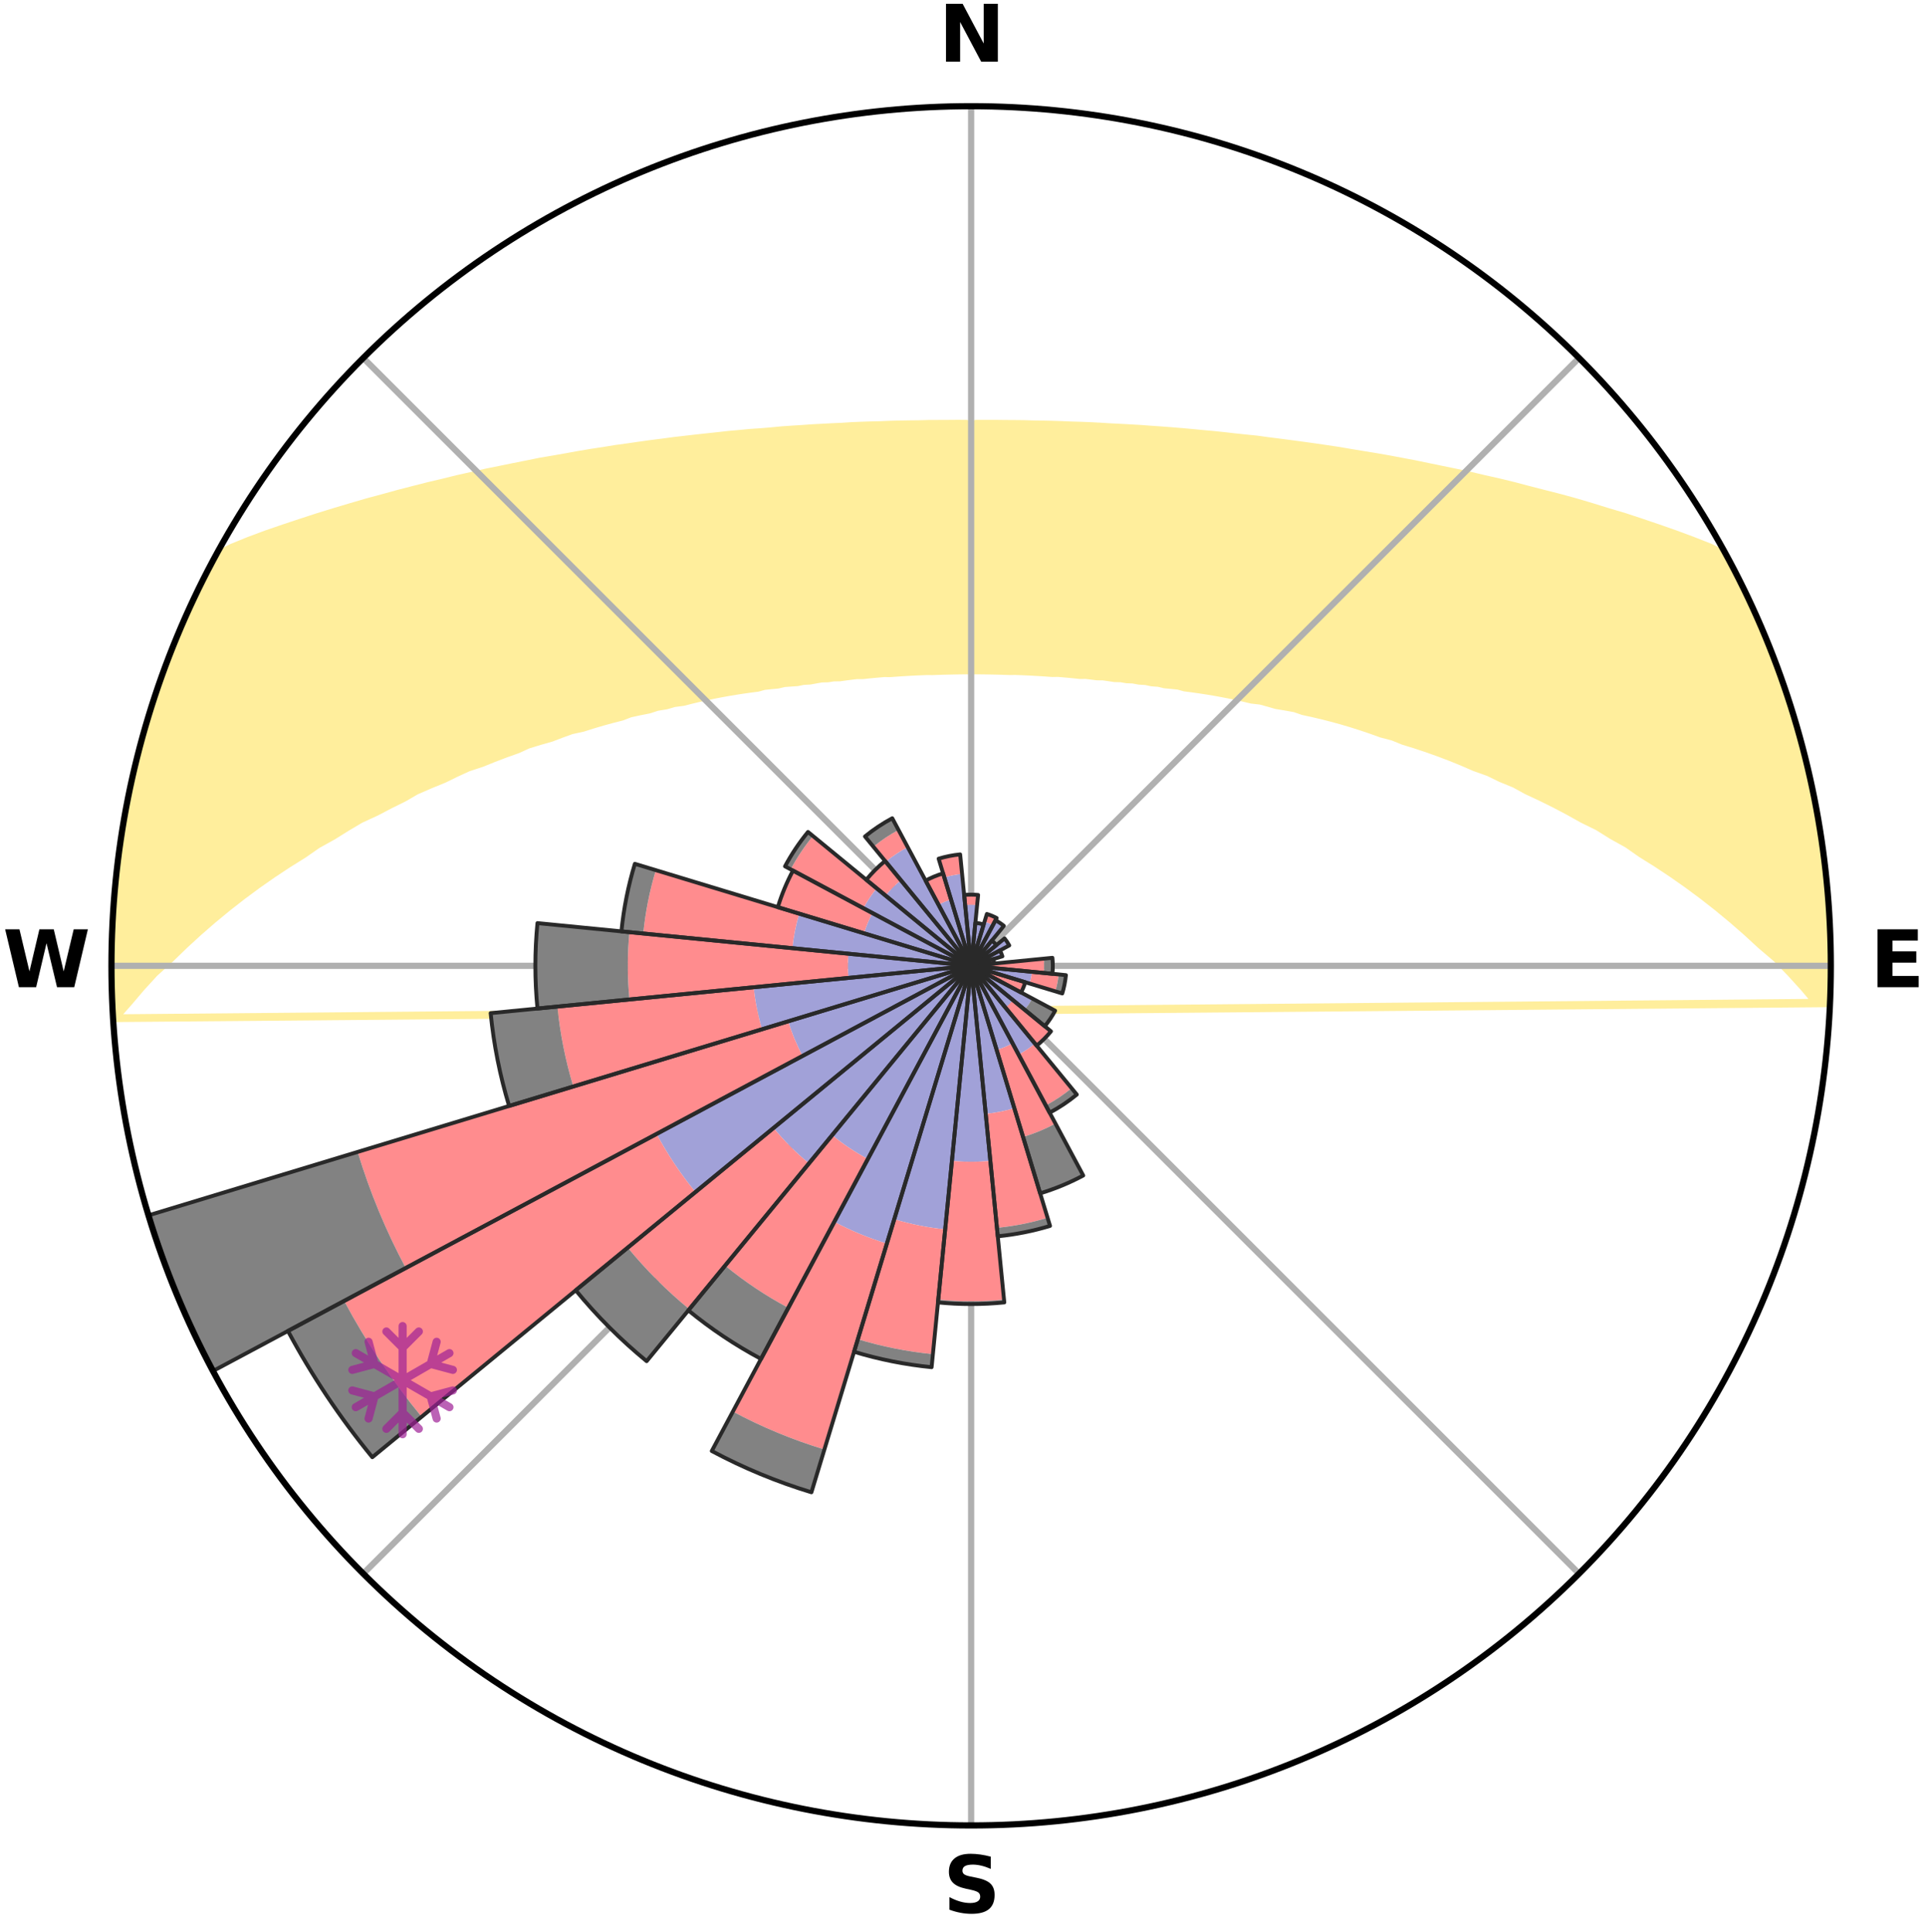 <?xml version="1.0" encoding="utf-8" standalone="no"?>
<!DOCTYPE svg PUBLIC "-//W3C//DTD SVG 1.1//EN"
  "http://www.w3.org/Graphics/SVG/1.1/DTD/svg11.dtd">
<svg xmlns:xlink="http://www.w3.org/1999/xlink" width="248.41pt" height="249.158pt" viewBox="0 0 248.41 249.158" xmlns="http://www.w3.org/2000/svg" version="1.1">
 <title>Ski Rose for La Parva</title>
 <defs>
  <style type="text/css">*{stroke-linejoin: round; stroke-linecap: butt}</style>
 </defs>
 <g id="figure_1">
  <g id="patch_1">
   <path d="M 0 249.158 
L 248.41 249.158 
L 248.41 0 
L 0 0 
z
" style="fill: #ffffff"/>
  </g>
  <g id="axes_1">
   <g id="patch_2">
    <path d="M 236.135 124.579 
C 236.135 110.018 233.267 95.599 227.695 82.147 
C 222.122 68.695 213.955 56.471 203.659 46.175 
C 193.363 35.879 181.139 27.711 167.687 22.139 
C 154.235 16.567 139.815 13.699 125.255 13.699 
C 110.694 13.699 96.275 16.567 82.823 22.139 
C 69.371 27.711 57.147 35.879 46.851 46.175 
C 36.555 56.471 28.387 68.695 22.815 82.147 
C 17.243 95.599 14.375 110.018 14.375 124.579 
C 14.375 139.14 17.243 153.559 22.815 167.011 
C 28.387 180.463 36.555 192.687 46.851 202.983 
C 57.147 213.279 69.371 221.447 82.823 227.019 
C 96.275 232.591 110.694 235.459 125.255 235.459 
C 139.815 235.459 154.235 232.591 167.687 227.019 
C 181.139 221.447 193.363 213.279 203.659 202.983 
C 213.955 192.687 222.122 180.463 227.695 167.011 
C 233.267 153.559 236.135 139.14 236.135 124.579 
M 125.255 124.579 
C 125.255 124.579 125.255 124.579 125.255 124.579 
C 125.255 124.579 125.255 124.579 125.255 124.579 
C 125.255 124.579 125.255 124.579 125.255 124.579 
C 125.255 124.579 125.255 124.579 125.255 124.579 
C 125.255 124.579 125.255 124.579 125.255 124.579 
C 125.255 124.579 125.255 124.579 125.255 124.579 
C 125.255 124.579 125.255 124.579 125.255 124.579 
C 125.255 124.579 125.255 124.579 125.255 124.579 
C 125.255 124.579 125.255 124.579 125.255 124.579 
C 125.255 124.579 125.255 124.579 125.255 124.579 
C 125.255 124.579 125.255 124.579 125.255 124.579 
C 125.255 124.579 125.255 124.579 125.255 124.579 
C 125.255 124.579 125.255 124.579 125.255 124.579 
C 125.255 124.579 125.255 124.579 125.255 124.579 
C 125.255 124.579 125.255 124.579 125.255 124.579 
C 125.255 124.579 125.255 124.579 125.255 124.579 
z
" style="fill: #ffffff"/>
   </g>
   <g id="PolyCollection_1">
    <defs>
     <path id="mb79c38baf4" d="M 125.865 -194.498 
L 125.587 -162.678 
L 126.252 -162.674 
L 126.918 -162.667 
L 127.584 -162.656 
L 128.251 -162.643 
L 128.918 -162.627 
L 129.588 -162.607 
L 130.258 -162.585 
L 130.936 -162.595 
L 131.612 -162.57 
L 132.291 -162.541 
L 132.971 -162.508 
L 133.655 -162.47 
L 134.342 -162.429 
L 135.032 -162.383 
L 135.725 -162.332 
L 136.442 -162.345 
L 137.144 -162.287 
L 137.851 -162.224 
L 138.561 -162.155 
L 139.275 -162.079 
L 140.028 -162.084 
L 140.754 -161.997 
L 141.484 -161.904 
L 142.262 -161.899 
L 143.004 -161.792 
L 143.751 -161.677 
L 144.556 -161.657 
L 145.315 -161.526 
L 146.14 -161.494 
L 146.912 -161.345 
L 147.757 -161.299 
L 148.54 -161.13 
L 149.406 -161.067 
L 150.201 -160.875 
L 151.086 -160.793 
L 151.983 -160.699 
L 152.796 -160.472 
L 153.712 -160.355 
L 154.639 -160.225 
L 155.577 -160.082 
L 156.526 -159.925 
L 157.486 -159.753 
L 158.456 -159.566 
L 159.436 -159.362 
L 160.425 -159.14 
L 161.423 -158.901 
L 162.569 -158.771 
L 163.588 -158.493 
L 164.615 -158.196 
L 165.801 -158.003 
L 167.002 -157.787 
L 168.057 -157.422 
L 169.281 -157.157 
L 170.519 -156.866 
L 171.769 -156.547 
L 173.03 -156.201 
L 174.301 -155.825 
L 175.581 -155.419 
L 176.87 -154.983 
L 178.166 -154.514 
L 179.666 -154.122 
L 180.976 -153.586 
L 182.497 -153.119 
L 184.027 -152.612 
L 185.566 -152.064 
L 187.112 -151.475 
L 188.664 -150.844 
L 190.22 -150.169 
L 192.004 -149.535 
L 193.567 -148.77 
L 195.36 -148.036 
L 196.924 -147.176 
L 198.719 -146.34 
L 200.515 -145.451 
L 202.309 -144.507 
L 204.098 -143.508 
L 206.127 -142.508 
L 207.905 -141.394 
L 209.921 -140.271 
L 211.678 -139.041 
L 213.673 -137.793 
L 215.654 -136.48 
L 217.62 -135.103 
L 219.567 -133.66 
L 221.493 -132.153 
L 223.396 -130.582 
L 225.272 -128.946 
L 227.118 -127.246 
L 229.183 -125.486 
L 230.952 -123.657 
L 232.67 -121.766 
L 234.314 -119.817 
L 14.772 -117.822 
L 16.553 -119.833 
L 18.206 -121.776 
L 19.926 -123.66 
L 21.949 -125.481 
L 23.76 -127.237 
L 25.604 -128.93 
L 27.478 -130.559 
L 29.378 -132.125 
L 31.301 -133.626 
L 33.245 -135.062 
L 35.208 -136.434 
L 37.186 -137.741 
L 39.177 -138.984 
L 40.931 -140.208 
L 42.943 -141.326 
L 44.717 -142.434 
L 46.499 -143.487 
L 48.527 -144.422 
L 50.317 -145.361 
L 52.108 -146.246 
L 53.667 -147.151 
L 55.459 -147.932 
L 57.248 -148.662 
L 58.806 -149.423 
L 60.363 -150.14 
L 62.137 -150.723 
L 63.684 -151.351 
L 65.225 -151.936 
L 66.758 -152.48 
L 68.078 -153.086 
L 69.597 -153.553 
L 71.104 -153.981 
L 72.405 -154.48 
L 73.699 -154.948 
L 75.172 -155.27 
L 76.447 -155.673 
L 77.712 -156.047 
L 78.967 -156.391 
L 80.211 -156.708 
L 81.278 -157.12 
L 82.501 -157.385 
L 83.711 -157.624 
L 84.754 -157.965 
L 85.939 -158.158 
L 86.964 -158.456 
L 88.121 -158.606 
L 89.126 -158.864 
L 90.123 -159.103 
L 91.111 -159.324 
L 92.089 -159.529 
L 93.058 -159.716 
L 94.016 -159.888 
L 94.964 -160.046 
L 95.9 -160.189 
L 96.826 -160.319 
L 97.741 -160.436 
L 98.553 -160.664 
L 99.449 -160.758 
L 100.332 -160.842 
L 101.126 -161.033 
L 101.99 -161.097 
L 102.842 -161.153 
L 103.617 -161.313 
L 104.449 -161.354 
L 105.211 -161.495 
L 105.969 -161.627 
L 106.773 -161.648 
L 107.519 -161.764 
L 108.303 -161.776 
L 109.037 -161.878 
L 109.766 -161.972 
L 110.491 -162.059 
L 111.243 -162.056 
L 111.957 -162.132 
L 112.666 -162.203 
L 113.372 -162.267 
L 114.074 -162.326 
L 114.79 -162.314 
L 115.483 -162.366 
L 116.172 -162.413 
L 116.858 -162.455 
L 117.541 -162.494 
L 118.221 -162.528 
L 118.899 -162.558 
L 119.575 -162.585 
L 120.252 -162.576 
L 120.923 -162.6 
L 121.592 -162.621 
L 122.26 -162.638 
L 122.926 -162.652 
L 123.592 -162.664 
L 124.257 -162.673 
L 124.922 -162.678 
L 124.645 -194.499 
L 124.645 -194.499 
L 123.424 -194.503 
L 122.202 -194.493 
L 120.979 -194.488 
L 119.753 -194.482 
L 118.527 -194.448 
L 117.296 -194.434 
L 116.061 -194.414 
L 114.823 -194.382 
L 113.583 -194.33 
L 112.333 -194.299 
L 111.078 -194.258 
L 109.82 -194.203 
L 108.56 -194.12 
L 107.284 -194.066 
L 106.004 -193.997 
L 104.712 -193.93 
L 103.418 -193.836 
L 102.109 -193.754 
L 100.791 -193.663 
L 99.474 -193.534 
L 98.136 -193.423 
L 96.776 -193.332 
L 95.417 -193.201 
L 94.037 -193.081 
L 92.655 -192.925 
L 91.254 -192.774 
L 89.835 -192.62 
L 88.401 -192.455 
L 86.947 -192.288 
L 85.488 -192.091 
L 83.997 -191.905 
L 82.497 -191.695 
L 80.978 -191.474 
L 79.425 -191.262 
L 77.872 -191.007 
L 76.279 -190.767 
L 74.673 -190.498 
L 73.056 -190.202 
L 71.4 -189.911 
L 69.701 -189.625 
L 68.01 -189.282 
L 66.281 -188.938 
L 64.522 -188.578 
L 62.72 -188.215 
L 60.919 -187.802 
L 59.064 -187.391 
L 57.211 -186.93 
L 55.29 -186.479 
L 53.356 -185.987 
L 51.38 -185.477 
L 49.387 -184.927 
L 47.33 -184.373 
L 45.264 -183.769 
L 43.155 -183.14 
L 41.01 -182.479 
L 38.844 -181.773 
L 36.632 -181.038 
L 34.382 -180.266 
L 32.136 -179.43 
L 29.91 -178.523 
L 27.82 -177.482 
L 26.919 -175.769 
L 26.046 -174.043 
L 25.203 -172.301 
L 24.401 -170.541 
L 23.598 -168.781 
L 22.846 -166.998 
L 22.131 -165.2 
L 21.451 -163.39 
L 20.743 -161.589 
L 20.127 -159.754 
L 19.607 -157.89 
L 18.976 -156.06 
L 18.453 -154.198 
L 17.959 -152.328 
L 17.495 -150.45 
L 17.062 -148.565 
L 16.732 -146.658 
L 16.29 -144.775 
L 15.951 -142.87 
L 15.643 -140.961 
L 15.444 -139.036 
L 15.132 -137.126 
L 14.922 -135.203 
L 14.745 -133.276 
L 14.681 -131.342 
L 14.502 -129.415 
L 14.429 -127.481 
L 14.395 -125.547 
L 14.473 -123.612 
L 14.434 -121.677 
L 14.514 -119.744 
L 14.772 -117.822 
L 235.951 -119.746 
L 236.039 -121.678 
L 236.1 -123.612 
L 236.043 -125.546 
L 236.095 -127.482 
L 235.971 -129.413 
L 235.897 -131.346 
L 235.784 -133.278 
L 235.55 -135.199 
L 235.279 -137.115 
L 235.119 -139.043 
L 234.913 -140.968 
L 234.52 -142.864 
L 234.247 -144.78 
L 233.887 -146.68 
L 233.366 -148.547 
L 233.059 -150.461 
L 232.448 -152.301 
L 232.03 -154.19 
L 231.534 -156.061 
L 230.998 -157.92 
L 230.402 -159.761 
L 229.757 -161.585 
L 229.044 -163.384 
L 228.383 -165.202 
L 227.613 -166.977 
L 226.889 -168.771 
L 226.143 -170.556 
L 225.321 -172.308 
L 224.471 -174.046 
L 223.606 -175.777 
L 222.685 -177.48 
L 220.605 -178.526 
L 218.349 -179.416 
L 216.103 -180.251 
L 213.871 -181.034 
L 211.674 -181.779 
L 209.519 -182.492 
L 207.347 -183.135 
L 205.263 -183.782 
L 203.205 -184.392 
L 201.158 -184.955 
L 199.122 -185.471 
L 197.146 -185.98 
L 195.228 -186.486 
L 193.322 -186.951 
L 191.428 -187.375 
L 189.598 -187.809 
L 187.774 -188.199 
L 185.978 -188.568 
L 184.222 -188.93 
L 182.504 -189.288 
L 180.795 -189.609 
L 179.121 -189.925 
L 177.464 -190.215 
L 175.824 -190.482 
L 174.216 -190.747 
L 172.645 -191.017 
L 171.077 -191.25 
L 169.533 -191.477 
L 168.008 -191.688 
L 166.503 -191.89 
L 165.018 -192.084 
L 163.552 -192.269 
L 162.115 -192.467 
L 160.672 -192.614 
L 159.25 -192.763 
L 157.854 -192.924 
L 156.467 -193.068 
L 155.089 -193.192 
L 153.73 -193.324 
L 152.382 -193.445 
L 151.044 -193.555 
L 149.716 -193.656 
L 148.398 -193.747 
L 147.094 -193.845 
L 145.794 -193.919 
L 144.504 -193.991 
L 143.222 -194.053 
L 141.953 -194.134 
L 140.689 -194.199 
L 139.429 -194.25 
L 138.174 -194.286 
L 136.929 -194.34 
L 135.687 -194.381 
L 134.448 -194.408 
L 133.213 -194.426 
L 131.984 -194.465 
L 130.756 -194.477 
L 129.53 -194.484 
L 128.308 -194.501 
L 127.086 -194.5 
L 125.865 -194.498 
z
" style="stroke: #ffee9c"/>
    </defs>
    <g clip-path="url(#pe0e1d1a461)">
     <use xlink:href="#mb79c38baf4" x="0" y="249.158" style="fill: #ffee9c; stroke: #ffee9c"/>
    </g>
   </g>
   <g id="matplotlib.axis_1">
    <g id="xtick_1">
     <g id="line2d_1">
      <path d="M 125.255 124.579 
L 125.255 13.699 
" clip-path="url(#pe0e1d1a461)" style="fill: none; stroke: #b0b0b0; stroke-width: 0.8; stroke-linecap: square"/>
     </g>
     <g id="text_1">
      <!-- N -->
      <g transform="translate(121.07 7.958) scale(0.1 -0.1)">
       <defs>
        <path id="DejaVuSans-Bold-4e" d="M 588 4666 
L 1931 4666 
L 3628 1466 
L 3628 4666 
L 4769 4666 
L 4769 0 
L 3425 0 
L 1728 3200 
L 1728 0 
L 588 0 
L 588 4666 
z
" transform="scale(0.016)"/>
       </defs>
       <use xlink:href="#DejaVuSans-Bold-4e"/>
      </g>
     </g>
    </g>
    <g id="xtick_2">
     <g id="line2d_2">
      <path d="M 125.255 124.579 
L 203.659 46.175 
" clip-path="url(#pe0e1d1a461)" style="fill: none; stroke: #b0b0b0; stroke-width: 0.8; stroke-linecap: square"/>
     </g>
    </g>
    <g id="xtick_3">
     <g id="line2d_3">
      <path d="M 125.255 124.579 
L 236.135 124.579 
" clip-path="url(#pe0e1d1a461)" style="fill: none; stroke: #b0b0b0; stroke-width: 0.8; stroke-linecap: square"/>
     </g>
     <g id="text_2">
      <!-- E -->
      <g transform="translate(241.219 127.338) scale(0.1 -0.1)">
       <defs>
        <path id="DejaVuSans-Bold-45" d="M 588 4666 
L 3834 4666 
L 3834 3756 
L 1791 3756 
L 1791 2888 
L 3713 2888 
L 3713 1978 
L 1791 1978 
L 1791 909 
L 3903 909 
L 3903 0 
L 588 0 
L 588 4666 
z
" transform="scale(0.016)"/>
       </defs>
       <use xlink:href="#DejaVuSans-Bold-45"/>
      </g>
     </g>
    </g>
    <g id="xtick_4">
     <g id="line2d_4">
      <path d="M 125.255 124.579 
L 203.659 202.983 
" clip-path="url(#pe0e1d1a461)" style="fill: none; stroke: #b0b0b0; stroke-width: 0.8; stroke-linecap: square"/>
     </g>
    </g>
    <g id="xtick_5">
     <g id="line2d_5">
      <path d="M 125.255 124.579 
L 125.255 235.459 
" clip-path="url(#pe0e1d1a461)" style="fill: none; stroke: #b0b0b0; stroke-width: 0.8; stroke-linecap: square"/>
     </g>
     <g id="text_3">
      <!-- S -->
      <g transform="translate(121.654 246.718) scale(0.1 -0.1)">
       <defs>
        <path id="DejaVuSans-Bold-53" d="M 3834 4519 
L 3834 3531 
Q 3450 3703 3084 3790 
Q 2719 3878 2394 3878 
Q 1963 3878 1756 3759 
Q 1550 3641 1550 3391 
Q 1550 3203 1689 3098 
Q 1828 2994 2194 2919 
L 2706 2816 
Q 3484 2659 3812 2340 
Q 4141 2022 4141 1434 
Q 4141 663 3683 286 
Q 3225 -91 2284 -91 
Q 1841 -91 1394 -6 
Q 947 78 500 244 
L 500 1259 
Q 947 1022 1364 901 
Q 1781 781 2169 781 
Q 2563 781 2772 912 
Q 2981 1044 2981 1288 
Q 2981 1506 2839 1625 
Q 2697 1744 2272 1838 
L 1806 1941 
Q 1106 2091 782 2419 
Q 459 2747 459 3303 
Q 459 4000 909 4375 
Q 1359 4750 2203 4750 
Q 2588 4750 2994 4692 
Q 3400 4634 3834 4519 
z
" transform="scale(0.016)"/>
       </defs>
       <use xlink:href="#DejaVuSans-Bold-53"/>
      </g>
     </g>
    </g>
    <g id="xtick_6">
     <g id="line2d_6">
      <path d="M 125.255 124.579 
L 46.851 202.983 
" clip-path="url(#pe0e1d1a461)" style="fill: none; stroke: #b0b0b0; stroke-width: 0.8; stroke-linecap: square"/>
     </g>
    </g>
    <g id="xtick_7">
     <g id="line2d_7">
      <path d="M 125.255 124.579 
L 14.375 124.579 
" clip-path="url(#pe0e1d1a461)" style="fill: none; stroke: #b0b0b0; stroke-width: 0.8; stroke-linecap: square"/>
     </g>
     <g id="text_4">
      <!-- W -->
      <g transform="translate(0.36 127.338) scale(0.1 -0.1)">
       <defs>
        <path id="DejaVuSans-Bold-57" d="M 191 4666 
L 1344 4666 
L 2150 1275 
L 2950 4666 
L 4109 4666 
L 4909 1275 
L 5716 4666 
L 6859 4666 
L 5759 0 
L 4372 0 
L 3525 3547 
L 2688 0 
L 1300 0 
L 191 4666 
z
" transform="scale(0.016)"/>
       </defs>
       <use xlink:href="#DejaVuSans-Bold-57"/>
      </g>
     </g>
    </g>
    <g id="xtick_8">
     <g id="line2d_8">
      <path d="M 125.255 124.579 
L 46.851 46.175 
" clip-path="url(#pe0e1d1a461)" style="fill: none; stroke: #b0b0b0; stroke-width: 0.8; stroke-linecap: square"/>
     </g>
    </g>
   </g>
   <g id="matplotlib.axis_2"/>
   <g id="patch_3">
    <path d="M 125.255 124.579 
C 125.255 124.579 125.255 124.579 125.255 124.579 
C 125.255 124.579 125.255 124.579 125.255 124.579 
L 125.255 124.579 
C 125.255 124.579 125.255 124.579 125.255 124.579 
C 125.255 124.579 125.255 124.579 125.255 124.579 
z
" clip-path="url(#pe0e1d1a461)" style="fill: #d9d9d9"/>
   </g>
   <g id="patch_4">
    <path d="M 125.255 124.579 
C 125.255 124.579 125.255 124.579 125.255 124.579 
C 125.255 124.579 125.255 124.579 125.255 124.579 
L 125.255 124.579 
C 125.255 124.579 125.255 124.579 125.255 124.579 
C 125.255 124.579 125.255 124.579 125.255 124.579 
z
" clip-path="url(#pe0e1d1a461)" style="fill: #d9d9d9"/>
   </g>
   <g id="patch_5">
    <path d="M 125.255 124.579 
C 125.255 124.579 125.255 124.579 125.255 124.579 
C 125.255 124.579 125.255 124.579 125.255 124.579 
L 125.255 124.579 
C 125.255 124.579 125.255 124.579 125.255 124.579 
C 125.255 124.579 125.255 124.579 125.255 124.579 
z
" clip-path="url(#pe0e1d1a461)" style="fill: #d9d9d9"/>
   </g>
   <g id="patch_6">
    <path d="M 125.255 124.579 
C 125.255 124.579 125.255 124.579 125.255 124.579 
C 125.255 124.579 125.255 124.579 125.255 124.579 
L 125.255 124.579 
C 125.255 124.579 125.255 124.579 125.255 124.579 
C 125.255 124.579 125.255 124.579 125.255 124.579 
z
" clip-path="url(#pe0e1d1a461)" style="fill: #d9d9d9"/>
   </g>
   <g id="patch_7">
    <path d="M 125.255 124.579 
C 125.255 124.579 125.255 124.579 125.255 124.579 
C 125.255 124.579 125.255 124.579 125.255 124.579 
L 125.255 124.579 
C 125.255 124.579 125.255 124.579 125.255 124.579 
C 125.255 124.579 125.255 124.579 125.255 124.579 
z
" clip-path="url(#pe0e1d1a461)" style="fill: #d9d9d9"/>
   </g>
   <g id="patch_8">
    <path d="M 125.255 124.579 
C 125.255 124.579 125.255 124.579 125.255 124.579 
C 125.255 124.579 125.255 124.579 125.255 124.579 
L 125.255 124.579 
C 125.255 124.579 125.255 124.579 125.255 124.579 
C 125.255 124.579 125.255 124.579 125.255 124.579 
z
" clip-path="url(#pe0e1d1a461)" style="fill: #d9d9d9"/>
   </g>
   <g id="patch_9">
    <path d="M 125.255 124.579 
C 125.255 124.579 125.255 124.579 125.255 124.579 
C 125.255 124.579 125.255 124.579 125.255 124.579 
L 125.255 124.579 
C 125.255 124.579 125.255 124.579 125.255 124.579 
C 125.255 124.579 125.255 124.579 125.255 124.579 
z
" clip-path="url(#pe0e1d1a461)" style="fill: #d9d9d9"/>
   </g>
   <g id="patch_10">
    <path d="M 125.255 124.579 
C 125.255 124.579 125.255 124.579 125.255 124.579 
C 125.255 124.579 125.255 124.579 125.255 124.579 
L 125.255 124.579 
C 125.255 124.579 125.255 124.579 125.255 124.579 
C 125.255 124.579 125.255 124.579 125.255 124.579 
z
" clip-path="url(#pe0e1d1a461)" style="fill: #d9d9d9"/>
   </g>
   <g id="patch_11">
    <path d="M 125.255 124.579 
C 125.255 124.579 125.255 124.579 125.255 124.579 
C 125.255 124.579 125.255 124.579 125.255 124.579 
L 125.255 124.579 
C 125.255 124.579 125.255 124.579 125.255 124.579 
C 125.255 124.579 125.255 124.579 125.255 124.579 
z
" clip-path="url(#pe0e1d1a461)" style="fill: #d9d9d9"/>
   </g>
   <g id="patch_12">
    <path d="M 125.255 124.579 
C 125.255 124.579 125.255 124.579 125.255 124.579 
C 125.255 124.579 125.255 124.579 125.255 124.579 
L 125.255 124.579 
C 125.255 124.579 125.255 124.579 125.255 124.579 
C 125.255 124.579 125.255 124.579 125.255 124.579 
z
" clip-path="url(#pe0e1d1a461)" style="fill: #d9d9d9"/>
   </g>
   <g id="patch_13">
    <path d="M 125.255 124.579 
C 125.255 124.579 125.255 124.579 125.255 124.579 
C 125.255 124.579 125.255 124.579 125.255 124.579 
L 125.255 124.579 
C 125.255 124.579 125.255 124.579 125.255 124.579 
C 125.255 124.579 125.255 124.579 125.255 124.579 
z
" clip-path="url(#pe0e1d1a461)" style="fill: #d9d9d9"/>
   </g>
   <g id="patch_14">
    <path d="M 125.255 124.579 
C 125.255 124.579 125.255 124.579 125.255 124.579 
C 125.255 124.579 125.255 124.579 125.255 124.579 
L 125.255 124.579 
C 125.255 124.579 125.255 124.579 125.255 124.579 
C 125.255 124.579 125.255 124.579 125.255 124.579 
z
" clip-path="url(#pe0e1d1a461)" style="fill: #d9d9d9"/>
   </g>
   <g id="patch_15">
    <path d="M 125.255 124.579 
C 125.255 124.579 125.255 124.579 125.255 124.579 
C 125.255 124.579 125.255 124.579 125.255 124.579 
L 125.255 124.579 
C 125.255 124.579 125.255 124.579 125.255 124.579 
C 125.255 124.579 125.255 124.579 125.255 124.579 
z
" clip-path="url(#pe0e1d1a461)" style="fill: #d9d9d9"/>
   </g>
   <g id="patch_16">
    <path d="M 125.255 124.579 
C 125.255 124.579 125.255 124.579 125.255 124.579 
C 125.255 124.579 125.255 124.579 125.255 124.579 
L 125.255 124.579 
C 125.255 124.579 125.255 124.579 125.255 124.579 
C 125.255 124.579 125.255 124.579 125.255 124.579 
z
" clip-path="url(#pe0e1d1a461)" style="fill: #d9d9d9"/>
   </g>
   <g id="patch_17">
    <path d="M 125.255 124.579 
C 125.255 124.579 125.255 124.579 125.255 124.579 
C 125.255 124.579 125.255 124.579 125.255 124.579 
L 125.255 124.579 
C 125.255 124.579 125.255 124.579 125.255 124.579 
C 125.255 124.579 125.255 124.579 125.255 124.579 
z
" clip-path="url(#pe0e1d1a461)" style="fill: #d9d9d9"/>
   </g>
   <g id="patch_18">
    <path d="M 125.255 124.579 
C 125.255 124.579 125.255 124.579 125.255 124.579 
C 125.255 124.579 125.255 124.579 125.255 124.579 
L 125.255 124.579 
C 125.255 124.579 125.255 124.579 125.255 124.579 
C 125.255 124.579 125.255 124.579 125.255 124.579 
z
" clip-path="url(#pe0e1d1a461)" style="fill: #d9d9d9"/>
   </g>
   <g id="patch_19">
    <path d="M 125.255 124.579 
C 125.255 124.579 125.255 124.579 125.255 124.579 
C 125.255 124.579 125.255 124.579 125.255 124.579 
L 125.255 124.579 
C 125.255 124.579 125.255 124.579 125.255 124.579 
C 125.255 124.579 125.255 124.579 125.255 124.579 
z
" clip-path="url(#pe0e1d1a461)" style="fill: #d9d9d9"/>
   </g>
   <g id="patch_20">
    <path d="M 125.255 124.579 
C 125.255 124.579 125.255 124.579 125.255 124.579 
C 125.255 124.579 125.255 124.579 125.255 124.579 
L 125.255 124.579 
C 125.255 124.579 125.255 124.579 125.255 124.579 
C 125.255 124.579 125.255 124.579 125.255 124.579 
z
" clip-path="url(#pe0e1d1a461)" style="fill: #d9d9d9"/>
   </g>
   <g id="patch_21">
    <path d="M 125.255 124.579 
C 125.255 124.579 125.255 124.579 125.255 124.579 
C 125.255 124.579 125.255 124.579 125.255 124.579 
L 125.255 124.579 
C 125.255 124.579 125.255 124.579 125.255 124.579 
C 125.255 124.579 125.255 124.579 125.255 124.579 
z
" clip-path="url(#pe0e1d1a461)" style="fill: #d9d9d9"/>
   </g>
   <g id="patch_22">
    <path d="M 125.255 124.579 
C 125.255 124.579 125.255 124.579 125.255 124.579 
C 125.255 124.579 125.255 124.579 125.255 124.579 
L 125.255 124.579 
C 125.255 124.579 125.255 124.579 125.255 124.579 
C 125.255 124.579 125.255 124.579 125.255 124.579 
z
" clip-path="url(#pe0e1d1a461)" style="fill: #d9d9d9"/>
   </g>
   <g id="patch_23">
    <path d="M 125.255 124.579 
C 125.255 124.579 125.255 124.579 125.255 124.579 
C 125.255 124.579 125.255 124.579 125.255 124.579 
L 125.255 124.579 
C 125.255 124.579 125.255 124.579 125.255 124.579 
C 125.255 124.579 125.255 124.579 125.255 124.579 
z
" clip-path="url(#pe0e1d1a461)" style="fill: #d9d9d9"/>
   </g>
   <g id="patch_24">
    <path d="M 125.255 124.579 
C 125.255 124.579 125.255 124.579 125.255 124.579 
C 125.255 124.579 125.255 124.579 125.255 124.579 
L 125.255 124.579 
C 125.255 124.579 125.255 124.579 125.255 124.579 
C 125.255 124.579 125.255 124.579 125.255 124.579 
z
" clip-path="url(#pe0e1d1a461)" style="fill: #d9d9d9"/>
   </g>
   <g id="patch_25">
    <path d="M 125.255 124.579 
C 125.255 124.579 125.255 124.579 125.255 124.579 
C 125.255 124.579 125.255 124.579 125.255 124.579 
L 125.255 124.579 
C 125.255 124.579 125.255 124.579 125.255 124.579 
C 125.255 124.579 125.255 124.579 125.255 124.579 
z
" clip-path="url(#pe0e1d1a461)" style="fill: #d9d9d9"/>
   </g>
   <g id="patch_26">
    <path d="M 125.255 124.579 
C 125.255 124.579 125.255 124.579 125.255 124.579 
C 125.255 124.579 125.255 124.579 125.255 124.579 
L 125.255 124.579 
C 125.255 124.579 125.255 124.579 125.255 124.579 
C 125.255 124.579 125.255 124.579 125.255 124.579 
z
" clip-path="url(#pe0e1d1a461)" style="fill: #d9d9d9"/>
   </g>
   <g id="patch_27">
    <path d="M 125.255 124.579 
C 125.255 124.579 125.255 124.579 125.255 124.579 
C 125.255 124.579 125.255 124.579 125.255 124.579 
L 125.255 124.579 
C 125.255 124.579 125.255 124.579 125.255 124.579 
C 125.255 124.579 125.255 124.579 125.255 124.579 
z
" clip-path="url(#pe0e1d1a461)" style="fill: #d9d9d9"/>
   </g>
   <g id="patch_28">
    <path d="M 125.255 124.579 
C 125.255 124.579 125.255 124.579 125.255 124.579 
C 125.255 124.579 125.255 124.579 125.255 124.579 
L 125.255 124.579 
C 125.255 124.579 125.255 124.579 125.255 124.579 
C 125.255 124.579 125.255 124.579 125.255 124.579 
z
" clip-path="url(#pe0e1d1a461)" style="fill: #d9d9d9"/>
   </g>
   <g id="patch_29">
    <path d="M 125.255 124.579 
C 125.255 124.579 125.255 124.579 125.255 124.579 
C 125.255 124.579 125.255 124.579 125.255 124.579 
L 125.255 124.579 
C 125.255 124.579 125.255 124.579 125.255 124.579 
C 125.255 124.579 125.255 124.579 125.255 124.579 
z
" clip-path="url(#pe0e1d1a461)" style="fill: #d9d9d9"/>
   </g>
   <g id="patch_30">
    <path d="M 125.255 124.579 
C 125.255 124.579 125.255 124.579 125.255 124.579 
C 125.255 124.579 125.255 124.579 125.255 124.579 
L 125.255 124.579 
C 125.255 124.579 125.255 124.579 125.255 124.579 
C 125.255 124.579 125.255 124.579 125.255 124.579 
z
" clip-path="url(#pe0e1d1a461)" style="fill: #d9d9d9"/>
   </g>
   <g id="patch_31">
    <path d="M 125.255 124.579 
C 125.255 124.579 125.255 124.579 125.255 124.579 
C 125.255 124.579 125.255 124.579 125.255 124.579 
L 125.255 124.579 
C 125.255 124.579 125.255 124.579 125.255 124.579 
C 125.255 124.579 125.255 124.579 125.255 124.579 
z
" clip-path="url(#pe0e1d1a461)" style="fill: #d9d9d9"/>
   </g>
   <g id="patch_32">
    <path d="M 125.255 124.579 
C 125.255 124.579 125.255 124.579 125.255 124.579 
C 125.255 124.579 125.255 124.579 125.255 124.579 
L 125.255 124.579 
C 125.255 124.579 125.255 124.579 125.255 124.579 
C 125.255 124.579 125.255 124.579 125.255 124.579 
z
" clip-path="url(#pe0e1d1a461)" style="fill: #d9d9d9"/>
   </g>
   <g id="patch_33">
    <path d="M 125.255 124.579 
C 125.255 124.579 125.255 124.579 125.255 124.579 
C 125.255 124.579 125.255 124.579 125.255 124.579 
L 125.255 124.579 
C 125.255 124.579 125.255 124.579 125.255 124.579 
C 125.255 124.579 125.255 124.579 125.255 124.579 
z
" clip-path="url(#pe0e1d1a461)" style="fill: #d9d9d9"/>
   </g>
   <g id="patch_34">
    <path d="M 125.255 124.579 
C 125.255 124.579 125.255 124.579 125.255 124.579 
C 125.255 124.579 125.255 124.579 125.255 124.579 
L 125.255 124.579 
C 125.255 124.579 125.255 124.579 125.255 124.579 
C 125.255 124.579 125.255 124.579 125.255 124.579 
z
" clip-path="url(#pe0e1d1a461)" style="fill: #d9d9d9"/>
   </g>
   <g id="patch_35">
    <path d="M 125.255 124.579 
C 125.255 124.579 125.255 124.579 125.255 124.579 
C 125.255 124.579 125.255 124.579 125.255 124.579 
L 126.027 116.736 
C 125.771 116.71 125.513 116.698 125.255 116.698 
C 124.997 116.698 124.739 116.71 124.482 116.736 
z
" clip-path="url(#pe0e1d1a461)" style="fill: #a1a1d8"/>
   </g>
   <g id="patch_36">
    <path d="M 125.255 124.579 
C 125.255 124.579 125.255 124.579 125.255 124.579 
C 125.255 124.579 125.255 124.579 125.255 124.579 
L 126.873 119.246 
C 126.698 119.193 126.521 119.149 126.342 119.113 
C 126.163 119.078 125.983 119.051 125.801 119.033 
z
" clip-path="url(#pe0e1d1a461)" style="fill: #a1a1d8"/>
   </g>
   <g id="patch_37">
    <path d="M 125.255 124.579 
C 125.255 124.579 125.255 124.579 125.255 124.579 
C 125.255 124.579 125.255 124.579 125.255 124.579 
L 128.063 119.325 
C 127.891 119.233 127.715 119.149 127.535 119.075 
C 127.355 119 127.171 118.934 126.984 118.878 
z
" clip-path="url(#pe0e1d1a461)" style="fill: #a1a1d8"/>
   </g>
   <g id="patch_38">
    <path d="M 125.255 124.579 
C 125.255 124.579 125.255 124.579 125.255 124.579 
C 125.255 124.579 125.255 124.579 125.255 124.579 
L 129.48 119.43 
C 129.312 119.292 129.137 119.162 128.955 119.041 
C 128.774 118.92 128.587 118.807 128.395 118.705 
z
" clip-path="url(#pe0e1d1a461)" style="fill: #a1a1d8"/>
   </g>
   <g id="patch_39">
    <path d="M 125.255 124.579 
C 125.255 124.579 125.255 124.579 125.255 124.579 
C 125.255 124.579 125.255 124.579 125.255 124.579 
L 128.511 121.907 
C 128.424 121.8 128.331 121.698 128.234 121.6 
C 128.136 121.503 128.034 121.41 127.927 121.323 
z
" clip-path="url(#pe0e1d1a461)" style="fill: #a1a1d8"/>
   </g>
   <g id="patch_40">
    <path d="M 125.255 124.579 
C 125.255 124.579 125.255 124.579 125.255 124.579 
C 125.255 124.579 125.255 124.579 125.255 124.579 
L 130.17 121.952 
C 130.084 121.791 129.99 121.635 129.889 121.483 
C 129.787 121.331 129.679 121.185 129.563 121.044 
z
" clip-path="url(#pe0e1d1a461)" style="fill: #a1a1d8"/>
   </g>
   <g id="patch_41">
    <path d="M 125.255 124.579 
C 125.255 124.579 125.255 124.579 125.255 124.579 
C 125.255 124.579 125.255 124.579 125.255 124.579 
L 129.286 123.356 
C 129.246 123.224 129.2 123.094 129.147 122.967 
C 129.094 122.84 129.035 122.715 128.97 122.593 
z
" clip-path="url(#pe0e1d1a461)" style="fill: #a1a1d8"/>
   </g>
   <g id="patch_42">
    <path d="M 125.255 124.579 
C 125.255 124.579 125.255 124.579 125.255 124.579 
C 125.255 124.579 125.255 124.579 125.255 124.579 
L 125.255 124.579 
C 125.255 124.579 125.255 124.579 125.255 124.579 
C 125.255 124.579 125.255 124.579 125.255 124.579 
z
" clip-path="url(#pe0e1d1a461)" style="fill: #a1a1d8"/>
   </g>
   <g id="patch_43">
    <path d="M 125.255 124.579 
C 125.255 124.579 125.255 124.579 125.255 124.579 
C 125.255 124.579 125.255 124.579 125.255 124.579 
L 125.255 124.579 
C 125.255 124.579 125.255 124.579 125.255 124.579 
C 125.255 124.579 125.255 124.579 125.255 124.579 
z
" clip-path="url(#pe0e1d1a461)" style="fill: #a1a1d8"/>
   </g>
   <g id="patch_44">
    <path d="M 125.255 124.579 
C 125.255 124.579 125.255 124.579 125.255 124.579 
C 125.255 124.579 125.255 124.579 125.255 124.579 
L 132.797 126.867 
C 132.872 126.62 132.934 126.37 132.985 126.117 
C 133.035 125.864 133.073 125.608 133.098 125.352 
z
" clip-path="url(#pe0e1d1a461)" style="fill: #a1a1d8"/>
   </g>
   <g id="patch_45">
    <path d="M 125.255 124.579 
C 125.255 124.579 125.255 124.579 125.255 124.579 
C 125.255 124.579 125.255 124.579 125.255 124.579 
L 125.255 124.579 
C 125.255 124.579 125.255 124.579 125.255 124.579 
C 125.255 124.579 125.255 124.579 125.255 124.579 
z
" clip-path="url(#pe0e1d1a461)" style="fill: #a1a1d8"/>
   </g>
   <g id="patch_46">
    <path d="M 125.255 124.579 
C 125.255 124.579 125.255 124.579 125.255 124.579 
C 125.255 124.579 125.255 124.579 125.255 124.579 
L 132.163 130.248 
C 132.348 130.022 132.523 129.787 132.685 129.544 
C 132.848 129.301 132.998 129.05 133.136 128.792 
z
" clip-path="url(#pe0e1d1a461)" style="fill: #a1a1d8"/>
   </g>
   <g id="patch_47">
    <path d="M 125.255 124.579 
C 125.255 124.579 125.255 124.579 125.255 124.579 
C 125.255 124.579 125.255 124.579 125.255 124.579 
L 129.687 129.979 
C 129.864 129.834 130.033 129.681 130.195 129.519 
C 130.356 129.357 130.51 129.188 130.655 129.011 
z
" clip-path="url(#pe0e1d1a461)" style="fill: #a1a1d8"/>
   </g>
   <g id="patch_48">
    <path d="M 125.255 124.579 
C 125.255 124.579 125.255 124.579 125.255 124.579 
C 125.255 124.579 125.255 124.579 125.255 124.579 
L 131.376 136.03 
C 131.751 135.83 132.115 135.611 132.469 135.375 
C 132.822 135.139 133.164 134.886 133.492 134.616 
z
" clip-path="url(#pe0e1d1a461)" style="fill: #a1a1d8"/>
   </g>
   <g id="patch_49">
    <path d="M 125.255 124.579 
C 125.255 124.579 125.255 124.579 125.255 124.579 
C 125.255 124.579 125.255 124.579 125.255 124.579 
L 128.548 135.434 
C 128.903 135.326 129.253 135.201 129.596 135.059 
C 129.939 134.917 130.275 134.758 130.602 134.583 
z
" clip-path="url(#pe0e1d1a461)" style="fill: #a1a1d8"/>
   </g>
   <g id="patch_50">
    <path d="M 125.255 124.579 
C 125.255 124.579 125.255 124.579 125.255 124.579 
C 125.255 124.579 125.255 124.579 125.255 124.579 
L 127.136 143.677 
C 127.761 143.615 128.383 143.523 128.999 143.4 
C 129.615 143.278 130.224 143.125 130.825 142.943 
z
" clip-path="url(#pe0e1d1a461)" style="fill: #a1a1d8"/>
   </g>
   <g id="patch_51">
    <path d="M 125.255 124.579 
C 125.255 124.579 125.255 124.579 125.255 124.579 
C 125.255 124.579 125.255 124.579 125.255 124.579 
L 122.777 149.734 
C 123.601 149.815 124.428 149.856 125.255 149.856 
C 126.082 149.856 126.909 149.815 127.732 149.734 
z
" clip-path="url(#pe0e1d1a461)" style="fill: #a1a1d8"/>
   </g>
   <g id="patch_52">
    <path d="M 125.255 124.579 
C 125.255 124.579 125.255 124.579 125.255 124.579 
C 125.255 124.579 125.255 124.579 125.255 124.579 
L 115.339 157.268 
C 116.409 157.592 117.494 157.864 118.591 158.082 
C 119.687 158.3 120.794 158.465 121.907 158.574 
z
" clip-path="url(#pe0e1d1a461)" style="fill: #a1a1d8"/>
   </g>
   <g id="patch_53">
    <path d="M 125.255 124.579 
C 125.255 124.579 125.255 124.579 125.255 124.579 
C 125.255 124.579 125.255 124.579 125.255 124.579 
L 107.604 157.601 
C 108.685 158.179 109.793 158.703 110.926 159.173 
C 112.058 159.642 113.213 160.055 114.386 160.41 
z
" clip-path="url(#pe0e1d1a461)" style="fill: #a1a1d8"/>
   </g>
   <g id="patch_54">
    <path d="M 125.255 124.579 
C 125.255 124.579 125.255 124.579 125.255 124.579 
C 125.255 124.579 125.255 124.579 125.255 124.579 
L 107.327 146.424 
C 108.042 147.011 108.785 147.562 109.554 148.076 
C 110.324 148.59 111.117 149.066 111.933 149.502 
z
" clip-path="url(#pe0e1d1a461)" style="fill: #a1a1d8"/>
   </g>
   <g id="patch_55">
    <path d="M 125.255 124.579 
C 125.255 124.579 125.255 124.579 125.255 124.579 
C 125.255 124.579 125.255 124.579 125.255 124.579 
L 99.769 145.495 
C 100.453 146.329 101.179 147.129 101.942 147.892 
C 102.705 148.655 103.505 149.381 104.339 150.065 
z
" clip-path="url(#pe0e1d1a461)" style="fill: #a1a1d8"/>
   </g>
   <g id="patch_56">
    <path d="M 125.255 124.579 
C 125.255 124.579 125.255 124.579 125.255 124.579 
C 125.255 124.579 125.255 124.579 125.255 124.579 
L 84.683 146.265 
C 85.393 147.593 86.167 148.885 87.004 150.137 
C 87.841 151.389 88.738 152.6 89.693 153.764 
z
" clip-path="url(#pe0e1d1a461)" style="fill: #a1a1d8"/>
   </g>
   <g id="patch_57">
    <path d="M 125.255 124.579 
C 125.255 124.579 125.255 124.579 125.255 124.579 
C 125.255 124.579 125.255 124.579 125.255 124.579 
L 101.662 131.736 
C 101.896 132.508 102.168 133.268 102.477 134.014 
C 102.786 134.759 103.131 135.489 103.512 136.201 
z
" clip-path="url(#pe0e1d1a461)" style="fill: #a1a1d8"/>
   </g>
   <g id="patch_58">
    <path d="M 125.255 124.579 
C 125.255 124.579 125.255 124.579 125.255 124.579 
C 125.255 124.579 125.255 124.579 125.255 124.579 
L 97.209 127.341 
C 97.3 128.259 97.435 129.172 97.615 130.077 
C 97.795 130.982 98.019 131.877 98.287 132.76 
z
" clip-path="url(#pe0e1d1a461)" style="fill: #a1a1d8"/>
   </g>
   <g id="patch_59">
    <path d="M 125.255 124.579 
C 125.255 124.579 125.255 124.579 125.255 124.579 
C 125.255 124.579 125.255 124.579 125.255 124.579 
L 109.429 123.02 
C 109.378 123.538 109.352 124.059 109.352 124.579 
C 109.352 125.1 109.378 125.62 109.429 126.138 
z
" clip-path="url(#pe0e1d1a461)" style="fill: #a1a1d8"/>
   </g>
   <g id="patch_60">
    <path d="M 125.255 124.579 
C 125.255 124.579 125.255 124.579 125.255 124.579 
C 125.255 124.579 125.255 124.579 125.255 124.579 
L 103.082 117.853 
C 102.862 118.579 102.678 119.315 102.53 120.059 
C 102.382 120.803 102.271 121.553 102.196 122.308 
z
" clip-path="url(#pe0e1d1a461)" style="fill: #a1a1d8"/>
   </g>
   <g id="patch_61">
    <path d="M 125.255 124.579 
C 125.255 124.579 125.255 124.579 125.255 124.579 
C 125.255 124.579 125.255 124.579 125.255 124.579 
L 112.519 117.772 
C 112.297 118.189 112.094 118.616 111.914 119.053 
C 111.733 119.49 111.573 119.935 111.436 120.387 
z
" clip-path="url(#pe0e1d1a461)" style="fill: #a1a1d8"/>
   </g>
   <g id="patch_62">
    <path d="M 125.255 124.579 
C 125.255 124.579 125.255 124.579 125.255 124.579 
C 125.255 124.579 125.255 124.579 125.255 124.579 
L 113.07 114.579 
C 112.743 114.978 112.435 115.393 112.149 115.822 
C 111.862 116.251 111.597 116.694 111.353 117.149 
z
" clip-path="url(#pe0e1d1a461)" style="fill: #a1a1d8"/>
   </g>
   <g id="patch_63">
    <path d="M 125.255 124.579 
C 125.255 124.579 125.255 124.579 125.255 124.579 
C 125.255 124.579 125.255 124.579 125.255 124.579 
L 116.192 113.536 
C 115.83 113.832 115.484 114.147 115.153 114.477 
C 114.822 114.808 114.508 115.155 114.212 115.516 
z
" clip-path="url(#pe0e1d1a461)" style="fill: #a1a1d8"/>
   </g>
   <g id="patch_64">
    <path d="M 125.255 124.579 
C 125.255 124.579 125.255 124.579 125.255 124.579 
C 125.255 124.579 125.255 124.579 125.255 124.579 
L 117.067 109.26 
C 116.565 109.528 116.078 109.821 115.605 110.137 
C 115.132 110.453 114.675 110.792 114.236 111.152 
z
" clip-path="url(#pe0e1d1a461)" style="fill: #a1a1d8"/>
   </g>
   <g id="patch_65">
    <path d="M 125.255 124.579 
C 125.255 124.579 125.255 124.579 125.255 124.579 
C 125.255 124.579 125.255 124.579 125.255 124.579 
L 122.661 116.027 
C 122.381 116.112 122.105 116.211 121.835 116.323 
C 121.565 116.435 121.3 116.56 121.042 116.698 
z
" clip-path="url(#pe0e1d1a461)" style="fill: #a1a1d8"/>
   </g>
   <g id="patch_66">
    <path d="M 125.255 124.579 
C 125.255 124.579 125.255 124.579 125.255 124.579 
C 125.255 124.579 125.255 124.579 125.255 124.579 
L 124.087 112.721 
C 123.699 112.759 123.313 112.816 122.93 112.893 
C 122.548 112.969 122.169 113.063 121.796 113.177 
z
" clip-path="url(#pe0e1d1a461)" style="fill: #a1a1d8"/>
   </g>
   <g id="patch_67">
    <path d="M 124.482 116.736 
C 124.739 116.71 124.997 116.698 125.255 116.698 
C 125.513 116.698 125.771 116.71 126.027 116.736 
L 126.155 115.442 
C 125.856 115.412 125.555 115.398 125.255 115.398 
C 124.954 115.398 124.654 115.412 124.355 115.442 
z
" clip-path="url(#pe0e1d1a461)" style="fill: #ff8c8e"/>
   </g>
   <g id="patch_68">
    <path d="M 125.801 119.033 
C 125.983 119.051 126.163 119.078 126.342 119.113 
C 126.521 119.149 126.698 119.193 126.873 119.246 
L 126.873 119.246 
C 126.698 119.193 126.521 119.149 126.342 119.113 
C 126.163 119.078 125.983 119.051 125.801 119.033 
z
" clip-path="url(#pe0e1d1a461)" style="fill: #ff8c8e"/>
   </g>
   <g id="patch_69">
    <path d="M 126.984 118.878 
C 127.171 118.934 127.355 119 127.535 119.075 
C 127.715 119.149 127.891 119.233 128.063 119.325 
L 128.548 118.418 
C 128.346 118.31 128.14 118.212 127.928 118.125 
C 127.717 118.037 127.502 117.96 127.283 117.894 
z
" clip-path="url(#pe0e1d1a461)" style="fill: #ff8c8e"/>
   </g>
   <g id="patch_70">
    <path d="M 128.395 118.705 
C 128.587 118.807 128.774 118.92 128.955 119.041 
C 129.137 119.162 129.312 119.292 129.48 119.43 
L 129.48 119.43 
C 129.312 119.292 129.137 119.162 128.955 119.041 
C 128.774 118.92 128.587 118.807 128.395 118.705 
z
" clip-path="url(#pe0e1d1a461)" style="fill: #ff8c8e"/>
   </g>
   <g id="patch_71">
    <path d="M 127.927 121.323 
C 128.034 121.41 128.136 121.503 128.234 121.6 
C 128.331 121.698 128.424 121.8 128.511 121.907 
L 128.511 121.907 
C 128.424 121.8 128.331 121.698 128.234 121.6 
C 128.136 121.503 128.034 121.41 127.927 121.323 
z
" clip-path="url(#pe0e1d1a461)" style="fill: #ff8c8e"/>
   </g>
   <g id="patch_72">
    <path d="M 129.563 121.044 
C 129.679 121.185 129.787 121.331 129.889 121.483 
C 129.99 121.635 130.084 121.791 130.17 121.952 
L 130.17 121.952 
C 130.084 121.791 129.99 121.635 129.889 121.483 
C 129.787 121.331 129.679 121.185 129.563 121.044 
z
" clip-path="url(#pe0e1d1a461)" style="fill: #ff8c8e"/>
   </g>
   <g id="patch_73">
    <path d="M 128.97 122.593 
C 129.035 122.715 129.094 122.84 129.147 122.967 
C 129.2 123.094 129.246 123.224 129.286 123.356 
L 129.286 123.356 
C 129.246 123.224 129.2 123.094 129.147 122.967 
C 129.094 122.84 129.035 122.715 128.97 122.593 
z
" clip-path="url(#pe0e1d1a461)" style="fill: #ff8c8e"/>
   </g>
   <g id="patch_74">
    <path d="M 125.255 124.579 
C 125.255 124.579 125.255 124.579 125.255 124.579 
C 125.255 124.579 125.255 124.579 125.255 124.579 
L 128.219 124.287 
C 128.21 124.19 128.195 124.094 128.176 123.998 
C 128.157 123.902 128.134 123.808 128.105 123.714 
z
" clip-path="url(#pe0e1d1a461)" style="fill: #ff8c8e"/>
   </g>
   <g id="patch_75">
    <path d="M 125.255 124.579 
C 125.255 124.579 125.255 124.579 125.255 124.579 
C 125.255 124.579 125.255 124.579 125.255 124.579 
L 134.629 125.502 
C 134.66 125.196 134.675 124.887 134.675 124.579 
C 134.675 124.271 134.66 123.963 134.629 123.656 
z
" clip-path="url(#pe0e1d1a461)" style="fill: #ff8c8e"/>
   </g>
   <g id="patch_76">
    <path d="M 133.098 125.352 
C 133.073 125.608 133.035 125.864 132.985 126.117 
C 132.934 126.37 132.872 126.62 132.797 126.867 
L 136.11 127.872 
C 136.217 127.517 136.308 127.156 136.38 126.792 
C 136.452 126.428 136.507 126.06 136.543 125.691 
z
" clip-path="url(#pe0e1d1a461)" style="fill: #ff8c8e"/>
   </g>
   <g id="patch_77">
    <path d="M 125.255 124.579 
C 125.255 124.579 125.255 124.579 125.255 124.579 
C 125.255 124.579 125.255 124.579 125.255 124.579 
L 131.69 128.019 
C 131.803 127.808 131.905 127.592 131.996 127.371 
C 132.087 127.151 132.168 126.926 132.237 126.697 
z
" clip-path="url(#pe0e1d1a461)" style="fill: #ff8c8e"/>
   </g>
   <g id="patch_78">
    <path d="M 133.136 128.792 
C 132.998 129.05 132.848 129.301 132.685 129.544 
C 132.523 129.787 132.348 130.022 132.163 130.248 
L 132.163 130.248 
C 132.348 130.022 132.523 129.787 132.685 129.544 
C 132.848 129.301 132.998 129.05 133.136 128.792 
z
" clip-path="url(#pe0e1d1a461)" style="fill: #ff8c8e"/>
   </g>
   <g id="patch_79">
    <path d="M 130.655 129.011 
C 130.51 129.188 130.356 129.357 130.195 129.519 
C 130.033 129.681 129.864 129.834 129.687 129.979 
L 133.706 134.877 
C 134.043 134.6 134.366 134.307 134.675 133.999 
C 134.983 133.691 135.276 133.367 135.553 133.03 
z
" clip-path="url(#pe0e1d1a461)" style="fill: #ff8c8e"/>
   </g>
   <g id="patch_80">
    <path d="M 133.492 134.616 
C 133.164 134.886 132.822 135.139 132.469 135.375 
C 132.115 135.611 131.751 135.83 131.376 136.03 
L 134.882 142.59 
C 135.471 142.275 136.045 141.931 136.601 141.559 
C 137.157 141.188 137.694 140.79 138.21 140.366 
z
" clip-path="url(#pe0e1d1a461)" style="fill: #ff8c8e"/>
   </g>
   <g id="patch_81">
    <path d="M 130.602 134.583 
C 130.275 134.758 129.939 134.917 129.596 135.059 
C 129.253 135.201 128.903 135.326 128.548 135.434 
L 131.953 146.66 
C 132.676 146.44 133.387 146.186 134.085 145.897 
C 134.783 145.608 135.466 145.285 136.132 144.929 
z
" clip-path="url(#pe0e1d1a461)" style="fill: #ff8c8e"/>
   </g>
   <g id="patch_82">
    <path d="M 130.825 142.943 
C 130.224 143.125 129.615 143.278 128.999 143.4 
C 128.383 143.523 127.761 143.615 127.136 143.677 
L 128.584 158.38 
C 129.69 158.271 130.791 158.108 131.881 157.891 
C 132.971 157.674 134.05 157.404 135.114 157.081 
z
" clip-path="url(#pe0e1d1a461)" style="fill: #ff8c8e"/>
   </g>
   <g id="patch_83">
    <path d="M 127.732 149.734 
C 126.909 149.815 126.082 149.856 125.255 149.856 
C 124.428 149.856 123.601 149.815 122.777 149.734 
L 121.014 167.641 
C 122.423 167.78 123.839 167.849 125.255 167.849 
C 126.671 167.849 128.087 167.78 129.496 167.641 
z
" clip-path="url(#pe0e1d1a461)" style="fill: #ff8c8e"/>
   </g>
   <g id="patch_84">
    <path d="M 121.907 158.574 
C 120.794 158.465 119.687 158.3 118.591 158.082 
C 117.494 157.864 116.409 157.592 115.339 157.268 
L 110.644 172.745 
C 112.22 173.223 113.82 173.624 115.435 173.945 
C 117.051 174.266 118.682 174.508 120.321 174.67 
z
" clip-path="url(#pe0e1d1a461)" style="fill: #ff8c8e"/>
   </g>
   <g id="patch_85">
    <path d="M 114.386 160.41 
C 113.213 160.055 112.058 159.642 110.926 159.173 
C 109.793 158.703 108.685 158.179 107.604 157.601 
L 94.522 182.076 
C 96.404 183.082 98.334 183.995 100.306 184.812 
C 102.277 185.628 104.288 186.348 106.33 186.967 
z
" clip-path="url(#pe0e1d1a461)" style="fill: #ff8c8e"/>
   </g>
   <g id="patch_86">
    <path d="M 111.933 149.502 
C 111.117 149.066 110.324 148.59 109.554 148.076 
C 108.785 147.562 108.042 147.011 107.327 146.424 
L 93.52 163.248 
C 94.786 164.287 96.102 165.262 97.463 166.172 
C 98.825 167.082 100.23 167.924 101.674 168.696 
z
" clip-path="url(#pe0e1d1a461)" style="fill: #ff8c8e"/>
   </g>
   <g id="patch_87">
    <path d="M 104.339 150.065 
C 103.505 149.381 102.705 148.655 101.942 147.892 
C 101.179 147.129 100.453 146.329 99.769 145.495 
L 80.962 160.929 
C 82.152 162.379 83.412 163.77 84.738 165.096 
C 86.064 166.422 87.455 167.682 88.904 168.872 
z
" clip-path="url(#pe0e1d1a461)" style="fill: #ff8c8e"/>
   </g>
   <g id="patch_88">
    <path d="M 89.693 153.764 
C 88.738 152.6 87.841 151.389 87.004 150.137 
C 86.167 148.885 85.393 147.593 84.683 146.265 
L 44.388 167.803 
C 45.803 170.45 47.347 173.026 49.014 175.521 
C 50.682 178.017 52.471 180.429 54.375 182.749 
z
" clip-path="url(#pe0e1d1a461)" style="fill: #ff8c8e"/>
   </g>
   <g id="patch_89">
    <path d="M 103.512 136.201 
C 103.131 135.489 102.786 134.759 102.477 134.014 
C 102.168 133.268 101.896 132.508 101.662 131.736 
L 46.128 148.582 
C 46.914 151.172 47.826 153.721 48.862 156.222 
C 49.898 158.722 51.056 161.17 52.332 163.557 
z
" clip-path="url(#pe0e1d1a461)" style="fill: #ff8c8e"/>
   </g>
   <g id="patch_90">
    <path d="M 98.287 132.76 
C 98.019 131.877 97.795 130.982 97.615 130.077 
C 97.435 129.172 97.3 128.259 97.209 127.341 
L 71.894 129.835 
C 72.066 131.581 72.323 133.318 72.666 135.04 
C 73.008 136.761 73.435 138.464 73.944 140.144 
z
" clip-path="url(#pe0e1d1a461)" style="fill: #ff8c8e"/>
   </g>
   <g id="patch_91">
    <path d="M 109.429 126.138 
C 109.378 125.62 109.352 125.1 109.352 124.579 
C 109.352 124.059 109.378 123.538 109.429 123.02 
L 81.184 120.238 
C 81.042 121.681 80.971 123.13 80.971 124.579 
C 80.971 126.029 81.042 127.477 81.184 128.92 
z
" clip-path="url(#pe0e1d1a461)" style="fill: #ff8c8e"/>
   </g>
   <g id="patch_92">
    <path d="M 102.196 122.308 
C 102.271 121.553 102.382 120.803 102.53 120.059 
C 102.678 119.315 102.862 118.579 103.082 117.853 
L 84.59 112.244 
C 84.186 113.575 83.848 114.925 83.577 116.289 
C 83.306 117.653 83.101 119.03 82.965 120.414 
z
" clip-path="url(#pe0e1d1a461)" style="fill: #ff8c8e"/>
   </g>
   <g id="patch_93">
    <path d="M 111.436 120.387 
C 111.573 119.935 111.733 119.49 111.914 119.053 
C 112.094 118.616 112.297 118.189 112.519 117.772 
L 102.277 112.297 
C 101.875 113.049 101.51 113.821 101.184 114.608 
C 100.857 115.396 100.57 116.2 100.322 117.016 
z
" clip-path="url(#pe0e1d1a461)" style="fill: #ff8c8e"/>
   </g>
   <g id="patch_94">
    <path d="M 111.353 117.149 
C 111.597 116.694 111.862 116.251 112.149 115.822 
C 112.435 115.393 112.743 114.978 113.07 114.579 
L 104.853 107.836 
C 104.305 108.503 103.79 109.198 103.31 109.916 
C 102.83 110.634 102.386 111.376 101.979 112.138 
z
" clip-path="url(#pe0e1d1a461)" style="fill: #ff8c8e"/>
   </g>
   <g id="patch_95">
    <path d="M 114.212 115.516 
C 114.508 115.155 114.822 114.808 115.153 114.477 
C 115.484 114.147 115.83 113.832 116.192 113.536 
L 114.155 111.054 
C 113.712 111.417 113.288 111.802 112.883 112.207 
C 112.478 112.612 112.093 113.036 111.73 113.479 
z
" clip-path="url(#pe0e1d1a461)" style="fill: #ff8c8e"/>
   </g>
   <g id="patch_96">
    <path d="M 114.236 111.152 
C 114.675 110.792 115.132 110.453 115.605 110.137 
C 116.078 109.821 116.565 109.528 117.067 109.26 
L 115.887 107.054 
C 115.314 107.361 114.756 107.695 114.215 108.057 
C 113.674 108.418 113.151 108.806 112.649 109.218 
z
" clip-path="url(#pe0e1d1a461)" style="fill: #ff8c8e"/>
   </g>
   <g id="patch_97">
    <path d="M 121.042 116.698 
C 121.3 116.56 121.565 116.435 121.835 116.323 
C 122.105 116.211 122.381 116.112 122.661 116.027 
L 121.637 112.654 
C 121.247 112.773 120.863 112.91 120.486 113.066 
C 120.109 113.222 119.74 113.397 119.381 113.589 
z
" clip-path="url(#pe0e1d1a461)" style="fill: #ff8c8e"/>
   </g>
   <g id="patch_98">
    <path d="M 121.796 113.177 
C 122.169 113.063 122.548 112.969 122.93 112.893 
C 123.313 112.816 123.699 112.759 124.087 112.721 
L 123.839 110.208 
C 123.369 110.254 122.901 110.324 122.438 110.416 
C 121.974 110.508 121.515 110.623 121.063 110.76 
z
" clip-path="url(#pe0e1d1a461)" style="fill: #ff8c8e"/>
   </g>
   <g id="patch_99">
    <path d="M 124.355 115.442 
C 124.654 115.412 124.954 115.398 125.255 115.398 
C 125.555 115.398 125.856 115.412 126.155 115.442 
L 126.155 115.442 
C 125.856 115.412 125.555 115.398 125.255 115.398 
C 124.954 115.398 124.654 115.412 124.355 115.442 
z
" clip-path="url(#pe0e1d1a461)" style="fill: #828282"/>
   </g>
   <g id="patch_100">
    <path d="M 125.801 119.033 
C 125.983 119.051 126.163 119.078 126.342 119.113 
C 126.521 119.149 126.698 119.193 126.873 119.246 
L 126.873 119.246 
C 126.698 119.193 126.521 119.149 126.342 119.113 
C 126.163 119.078 125.983 119.051 125.801 119.033 
z
" clip-path="url(#pe0e1d1a461)" style="fill: #828282"/>
   </g>
   <g id="patch_101">
    <path d="M 127.283 117.894 
C 127.502 117.96 127.717 118.037 127.928 118.125 
C 128.14 118.212 128.346 118.31 128.548 118.418 
L 128.548 118.418 
C 128.346 118.31 128.14 118.212 127.928 118.125 
C 127.717 118.037 127.502 117.96 127.283 117.894 
z
" clip-path="url(#pe0e1d1a461)" style="fill: #828282"/>
   </g>
   <g id="patch_102">
    <path d="M 128.395 118.705 
C 128.587 118.807 128.774 118.92 128.955 119.041 
C 129.137 119.162 129.312 119.292 129.48 119.43 
L 129.48 119.43 
C 129.312 119.292 129.137 119.162 128.955 119.041 
C 128.774 118.92 128.587 118.807 128.395 118.705 
z
" clip-path="url(#pe0e1d1a461)" style="fill: #828282"/>
   </g>
   <g id="patch_103">
    <path d="M 127.927 121.323 
C 128.034 121.41 128.136 121.503 128.234 121.6 
C 128.331 121.698 128.424 121.8 128.511 121.907 
L 128.511 121.907 
C 128.424 121.8 128.331 121.698 128.234 121.6 
C 128.136 121.503 128.034 121.41 127.927 121.323 
z
" clip-path="url(#pe0e1d1a461)" style="fill: #828282"/>
   </g>
   <g id="patch_104">
    <path d="M 129.563 121.044 
C 129.679 121.185 129.787 121.331 129.889 121.483 
C 129.99 121.635 130.084 121.791 130.17 121.952 
L 130.17 121.952 
C 130.084 121.791 129.99 121.635 129.889 121.483 
C 129.787 121.331 129.679 121.185 129.563 121.044 
z
" clip-path="url(#pe0e1d1a461)" style="fill: #828282"/>
   </g>
   <g id="patch_105">
    <path d="M 128.97 122.593 
C 129.035 122.715 129.094 122.84 129.147 122.967 
C 129.2 123.094 129.246 123.224 129.286 123.356 
L 129.286 123.356 
C 129.246 123.224 129.2 123.094 129.147 122.967 
C 129.094 122.84 129.035 122.715 128.97 122.593 
z
" clip-path="url(#pe0e1d1a461)" style="fill: #828282"/>
   </g>
   <g id="patch_106">
    <path d="M 128.105 123.714 
C 128.134 123.808 128.157 123.902 128.176 123.998 
C 128.195 124.094 128.21 124.19 128.219 124.287 
L 128.219 124.287 
C 128.21 124.19 128.195 124.094 128.176 123.998 
C 128.157 123.902 128.134 123.808 128.105 123.714 
z
" clip-path="url(#pe0e1d1a461)" style="fill: #828282"/>
   </g>
   <g id="patch_107">
    <path d="M 134.629 123.656 
C 134.66 123.963 134.675 124.271 134.675 124.579 
C 134.675 124.887 134.66 125.196 134.629 125.502 
L 135.736 125.611 
C 135.77 125.268 135.787 124.924 135.787 124.579 
C 135.787 124.234 135.77 123.89 135.736 123.547 
z
" clip-path="url(#pe0e1d1a461)" style="fill: #828282"/>
   </g>
   <g id="patch_108">
    <path d="M 136.543 125.691 
C 136.507 126.06 136.452 126.428 136.38 126.792 
C 136.308 127.156 136.217 127.517 136.11 127.872 
L 137.008 128.144 
C 137.125 127.76 137.223 127.369 137.301 126.975 
C 137.379 126.581 137.438 126.183 137.478 125.783 
z
" clip-path="url(#pe0e1d1a461)" style="fill: #828282"/>
   </g>
   <g id="patch_109">
    <path d="M 132.237 126.697 
C 132.168 126.926 132.087 127.151 131.996 127.371 
C 131.905 127.592 131.803 127.808 131.69 128.019 
L 131.69 128.019 
C 131.803 127.808 131.905 127.592 131.996 127.371 
C 132.087 127.151 132.168 126.926 132.237 126.697 
z
" clip-path="url(#pe0e1d1a461)" style="fill: #828282"/>
   </g>
   <g id="patch_110">
    <path d="M 133.136 128.792 
C 132.998 129.05 132.848 129.301 132.685 129.544 
C 132.523 129.787 132.348 130.022 132.163 130.248 
L 134.749 132.371 
C 135.004 132.06 135.244 131.737 135.467 131.403 
C 135.69 131.068 135.897 130.723 136.087 130.369 
z
" clip-path="url(#pe0e1d1a461)" style="fill: #828282"/>
   </g>
   <g id="patch_111">
    <path d="M 135.553 133.03 
C 135.276 133.367 134.983 133.691 134.675 133.999 
C 134.366 134.307 134.043 134.6 133.706 134.877 
L 133.706 134.877 
C 134.043 134.6 134.366 134.307 134.675 133.999 
C 134.983 133.691 135.276 133.367 135.553 133.03 
z
" clip-path="url(#pe0e1d1a461)" style="fill: #828282"/>
   </g>
   <g id="patch_112">
    <path d="M 138.21 140.366 
C 137.694 140.79 137.157 141.188 136.601 141.559 
C 136.045 141.931 135.471 142.275 134.882 142.59 
L 135.381 143.523 
C 136.001 143.192 136.604 142.83 137.189 142.44 
C 137.774 142.049 138.339 141.63 138.882 141.184 
z
" clip-path="url(#pe0e1d1a461)" style="fill: #828282"/>
   </g>
   <g id="patch_113">
    <path d="M 136.132 144.929 
C 135.466 145.285 134.783 145.608 134.085 145.897 
C 133.387 146.186 132.676 146.44 131.953 146.66 
L 134.158 153.928 
C 135.118 153.636 136.064 153.298 136.991 152.914 
C 137.919 152.53 138.827 152.1 139.712 151.627 
z
" clip-path="url(#pe0e1d1a461)" style="fill: #828282"/>
   </g>
   <g id="patch_114">
    <path d="M 135.114 157.081 
C 134.05 157.404 132.971 157.674 131.881 157.891 
C 130.791 158.108 129.69 158.271 128.584 158.38 
L 128.691 159.467 
C 129.833 159.355 130.969 159.186 132.094 158.962 
C 133.22 158.739 134.333 158.46 135.431 158.127 
z
" clip-path="url(#pe0e1d1a461)" style="fill: #828282"/>
   </g>
   <g id="patch_115">
    <path d="M 129.496 167.641 
C 128.087 167.78 126.671 167.849 125.255 167.849 
C 123.839 167.849 122.423 167.78 121.014 167.641 
L 120.979 167.997 
C 122.4 168.137 123.827 168.207 125.255 168.207 
C 126.683 168.207 128.11 168.137 129.531 167.997 
z
" clip-path="url(#pe0e1d1a461)" style="fill: #828282"/>
   </g>
   <g id="patch_116">
    <path d="M 120.321 174.67 
C 118.682 174.508 117.051 174.266 115.435 173.945 
C 113.82 173.624 112.22 173.223 110.644 172.745 
L 110.153 174.362 
C 111.783 174.857 113.435 175.271 115.106 175.603 
C 116.776 175.935 118.461 176.185 120.156 176.352 
z
" clip-path="url(#pe0e1d1a461)" style="fill: #828282"/>
   </g>
   <g id="patch_117">
    <path d="M 106.33 186.967 
C 104.288 186.348 102.277 185.628 100.306 184.812 
C 98.334 183.995 96.404 183.082 94.522 182.076 
L 91.803 187.163 
C 93.852 188.258 95.952 189.252 98.098 190.14 
C 100.244 191.029 102.433 191.812 104.655 192.487 
z
" clip-path="url(#pe0e1d1a461)" style="fill: #828282"/>
   </g>
   <g id="patch_118">
    <path d="M 101.674 168.696 
C 100.23 167.924 98.825 167.082 97.463 166.172 
C 96.102 165.262 94.786 164.287 93.52 163.248 
L 88.782 169.022 
C 90.236 170.215 91.749 171.337 93.314 172.383 
C 94.878 173.428 96.493 174.396 98.153 175.283 
z
" clip-path="url(#pe0e1d1a461)" style="fill: #828282"/>
   </g>
   <g id="patch_119">
    <path d="M 88.904 168.872 
C 87.455 167.682 86.064 166.422 84.738 165.096 
C 83.412 163.77 82.152 162.379 80.962 160.929 
L 74.257 166.432 
C 75.627 168.101 77.078 169.702 78.605 171.229 
C 80.131 172.756 81.732 174.207 83.402 175.577 
z
" clip-path="url(#pe0e1d1a461)" style="fill: #828282"/>
   </g>
   <g id="patch_120">
    <path d="M 54.375 182.749 
C 52.471 180.429 50.682 178.017 49.014 175.521 
C 47.347 173.026 45.803 170.45 44.388 167.803 
L 37.139 171.678 
C 38.68 174.562 40.363 177.369 42.179 180.088 
C 43.996 182.807 45.946 185.436 48.02 187.964 
z
" clip-path="url(#pe0e1d1a461)" style="fill: #828282"/>
   </g>
   <g id="patch_121">
    <path d="M 52.332 163.557 
C 51.056 161.17 49.898 158.722 48.862 156.222 
C 47.826 153.721 46.914 151.172 46.128 148.582 
L 19.149 156.766 
C 20.203 160.239 21.426 163.658 22.815 167.011 
C 24.204 170.364 25.757 173.647 27.467 176.848 
z
" clip-path="url(#pe0e1d1a461)" style="fill: #828282"/>
   </g>
   <g id="patch_122">
    <path d="M 73.944 140.144 
C 73.435 138.464 73.008 136.761 72.666 135.04 
C 72.323 133.318 72.066 131.581 71.894 129.835 
L 63.283 130.683 
C 63.483 132.711 63.782 134.729 64.18 136.728 
C 64.577 138.727 65.073 140.705 65.665 142.656 
z
" clip-path="url(#pe0e1d1a461)" style="fill: #828282"/>
   </g>
   <g id="patch_123">
    <path d="M 81.184 128.92 
C 81.042 127.477 80.971 126.029 80.971 124.579 
C 80.971 123.13 81.042 121.681 81.184 120.238 
L 69.32 119.07 
C 69.14 120.901 69.05 122.739 69.05 124.579 
C 69.05 126.419 69.14 128.257 69.32 130.088 
z
" clip-path="url(#pe0e1d1a461)" style="fill: #828282"/>
   </g>
   <g id="patch_124">
    <path d="M 82.965 120.414 
C 83.101 119.03 83.306 117.653 83.577 116.289 
C 83.848 114.925 84.186 113.575 84.59 112.244 
L 81.883 111.422 
C 81.452 112.842 81.091 114.282 80.802 115.737 
C 80.513 117.192 80.295 118.66 80.149 120.137 
z
" clip-path="url(#pe0e1d1a461)" style="fill: #828282"/>
   </g>
   <g id="patch_125">
    <path d="M 100.322 117.016 
C 100.57 116.2 100.857 115.396 101.184 114.608 
C 101.51 113.821 101.875 113.049 102.277 112.297 
L 102.277 112.297 
C 101.875 113.049 101.51 113.821 101.184 114.608 
C 100.857 115.396 100.57 116.2 100.322 117.016 
z
" clip-path="url(#pe0e1d1a461)" style="fill: #828282"/>
   </g>
   <g id="patch_126">
    <path d="M 101.979 112.138 
C 102.386 111.376 102.83 110.634 103.31 109.916 
C 103.79 109.198 104.305 108.503 104.853 107.836 
L 104.213 107.311 
C 103.648 107.999 103.117 108.715 102.622 109.456 
C 102.127 110.197 101.669 110.962 101.249 111.747 
z
" clip-path="url(#pe0e1d1a461)" style="fill: #828282"/>
   </g>
   <g id="patch_127">
    <path d="M 111.73 113.479 
C 112.093 113.036 112.478 112.612 112.883 112.207 
C 113.288 111.802 113.712 111.417 114.155 111.054 
L 114.155 111.054 
C 113.712 111.417 113.288 111.802 112.883 112.207 
C 112.478 112.612 112.093 113.036 111.73 113.479 
z
" clip-path="url(#pe0e1d1a461)" style="fill: #828282"/>
   </g>
   <g id="patch_128">
    <path d="M 112.649 109.218 
C 113.151 108.806 113.674 108.418 114.215 108.057 
C 114.756 107.695 115.314 107.361 115.887 107.054 
L 115.08 105.544 
C 114.457 105.877 113.851 106.24 113.263 106.633 
C 112.676 107.025 112.108 107.446 111.562 107.894 
z
" clip-path="url(#pe0e1d1a461)" style="fill: #828282"/>
   </g>
   <g id="patch_129">
    <path d="M 119.381 113.589 
C 119.74 113.397 120.109 113.222 120.486 113.066 
C 120.863 112.91 121.247 112.773 121.637 112.654 
L 121.637 112.654 
C 121.247 112.773 120.863 112.91 120.486 113.066 
C 120.109 113.222 119.74 113.397 119.381 113.589 
z
" clip-path="url(#pe0e1d1a461)" style="fill: #828282"/>
   </g>
   <g id="patch_130">
    <path d="M 121.063 110.76 
C 121.515 110.623 121.974 110.508 122.438 110.416 
C 122.901 110.324 123.369 110.254 123.839 110.208 
L 123.839 110.208 
C 123.369 110.254 122.901 110.324 122.438 110.416 
C 121.974 110.508 121.515 110.623 121.063 110.76 
z
" clip-path="url(#pe0e1d1a461)" style="fill: #828282"/>
   </g>
   <g id="patch_131">
    <path d="M 125.255 124.579 
C 125.255 124.579 125.255 124.579 125.255 124.579 
C 125.255 124.579 125.255 124.579 125.255 124.579 
L 126.155 115.442 
C 125.856 115.412 125.555 115.398 125.255 115.398 
C 124.954 115.398 124.654 115.412 124.355 115.442 
L 125.255 124.579 
z
" clip-path="url(#pe0e1d1a461)" style="fill: none; stroke: #292929; stroke-width: 0.5; stroke-linejoin: miter"/>
   </g>
   <g id="patch_132">
    <path d="M 125.255 124.579 
C 125.255 124.579 125.255 124.579 125.255 124.579 
C 125.255 124.579 125.255 124.579 125.255 124.579 
L 126.873 119.246 
C 126.698 119.193 126.521 119.149 126.342 119.113 
C 126.163 119.078 125.983 119.051 125.801 119.033 
L 125.255 124.579 
z
" clip-path="url(#pe0e1d1a461)" style="fill: none; stroke: #292929; stroke-width: 0.5; stroke-linejoin: miter"/>
   </g>
   <g id="patch_133">
    <path d="M 125.255 124.579 
C 125.255 124.579 125.255 124.579 125.255 124.579 
C 125.255 124.579 125.255 124.579 125.255 124.579 
L 128.548 118.418 
C 128.346 118.31 128.14 118.212 127.928 118.125 
C 127.717 118.037 127.502 117.96 127.283 117.894 
L 125.255 124.579 
z
" clip-path="url(#pe0e1d1a461)" style="fill: none; stroke: #292929; stroke-width: 0.5; stroke-linejoin: miter"/>
   </g>
   <g id="patch_134">
    <path d="M 125.255 124.579 
C 125.255 124.579 125.255 124.579 125.255 124.579 
C 125.255 124.579 125.255 124.579 125.255 124.579 
L 129.48 119.43 
C 129.312 119.292 129.137 119.162 128.955 119.041 
C 128.774 118.92 128.587 118.807 128.395 118.705 
L 125.255 124.579 
z
" clip-path="url(#pe0e1d1a461)" style="fill: none; stroke: #292929; stroke-width: 0.5; stroke-linejoin: miter"/>
   </g>
   <g id="patch_135">
    <path d="M 125.255 124.579 
C 125.255 124.579 125.255 124.579 125.255 124.579 
C 125.255 124.579 125.255 124.579 125.255 124.579 
L 128.511 121.907 
C 128.424 121.8 128.331 121.698 128.234 121.6 
C 128.136 121.503 128.034 121.41 127.927 121.323 
L 125.255 124.579 
z
" clip-path="url(#pe0e1d1a461)" style="fill: none; stroke: #292929; stroke-width: 0.5; stroke-linejoin: miter"/>
   </g>
   <g id="patch_136">
    <path d="M 125.255 124.579 
C 125.255 124.579 125.255 124.579 125.255 124.579 
C 125.255 124.579 125.255 124.579 125.255 124.579 
L 130.17 121.952 
C 130.084 121.791 129.99 121.635 129.889 121.483 
C 129.787 121.331 129.679 121.185 129.563 121.044 
L 125.255 124.579 
z
" clip-path="url(#pe0e1d1a461)" style="fill: none; stroke: #292929; stroke-width: 0.5; stroke-linejoin: miter"/>
   </g>
   <g id="patch_137">
    <path d="M 125.255 124.579 
C 125.255 124.579 125.255 124.579 125.255 124.579 
C 125.255 124.579 125.255 124.579 125.255 124.579 
L 129.286 123.356 
C 129.246 123.224 129.2 123.094 129.147 122.967 
C 129.094 122.84 129.035 122.715 128.97 122.593 
L 125.255 124.579 
z
" clip-path="url(#pe0e1d1a461)" style="fill: none; stroke: #292929; stroke-width: 0.5; stroke-linejoin: miter"/>
   </g>
   <g id="patch_138">
    <path d="M 125.255 124.579 
C 125.255 124.579 125.255 124.579 125.255 124.579 
C 125.255 124.579 125.255 124.579 125.255 124.579 
L 128.219 124.287 
C 128.21 124.19 128.195 124.094 128.176 123.998 
C 128.157 123.902 128.134 123.808 128.105 123.714 
L 125.255 124.579 
z
" clip-path="url(#pe0e1d1a461)" style="fill: none; stroke: #292929; stroke-width: 0.5; stroke-linejoin: miter"/>
   </g>
   <g id="patch_139">
    <path d="M 125.255 124.579 
C 125.255 124.579 125.255 124.579 125.255 124.579 
C 125.255 124.579 125.255 124.579 125.255 124.579 
L 135.736 125.611 
C 135.77 125.268 135.787 124.924 135.787 124.579 
C 135.787 124.234 135.77 123.89 135.736 123.547 
L 125.255 124.579 
z
" clip-path="url(#pe0e1d1a461)" style="fill: none; stroke: #292929; stroke-width: 0.5; stroke-linejoin: miter"/>
   </g>
   <g id="patch_140">
    <path d="M 125.255 124.579 
C 125.255 124.579 125.255 124.579 125.255 124.579 
C 125.255 124.579 125.255 124.579 125.255 124.579 
L 137.008 128.144 
C 137.125 127.76 137.223 127.369 137.301 126.975 
C 137.379 126.581 137.438 126.183 137.478 125.783 
L 125.255 124.579 
z
" clip-path="url(#pe0e1d1a461)" style="fill: none; stroke: #292929; stroke-width: 0.5; stroke-linejoin: miter"/>
   </g>
   <g id="patch_141">
    <path d="M 125.255 124.579 
C 125.255 124.579 125.255 124.579 125.255 124.579 
C 125.255 124.579 125.255 124.579 125.255 124.579 
L 131.69 128.019 
C 131.803 127.808 131.905 127.592 131.996 127.371 
C 132.087 127.151 132.168 126.926 132.237 126.697 
L 125.255 124.579 
z
" clip-path="url(#pe0e1d1a461)" style="fill: none; stroke: #292929; stroke-width: 0.5; stroke-linejoin: miter"/>
   </g>
   <g id="patch_142">
    <path d="M 125.255 124.579 
C 125.255 124.579 125.255 124.579 125.255 124.579 
C 125.255 124.579 125.255 124.579 125.255 124.579 
L 134.749 132.371 
C 135.004 132.06 135.244 131.737 135.467 131.403 
C 135.69 131.068 135.897 130.723 136.087 130.369 
L 125.255 124.579 
z
" clip-path="url(#pe0e1d1a461)" style="fill: none; stroke: #292929; stroke-width: 0.5; stroke-linejoin: miter"/>
   </g>
   <g id="patch_143">
    <path d="M 125.255 124.579 
C 125.255 124.579 125.255 124.579 125.255 124.579 
C 125.255 124.579 125.255 124.579 125.255 124.579 
L 133.706 134.877 
C 134.043 134.6 134.366 134.307 134.675 133.999 
C 134.983 133.691 135.276 133.367 135.553 133.03 
L 125.255 124.579 
z
" clip-path="url(#pe0e1d1a461)" style="fill: none; stroke: #292929; stroke-width: 0.5; stroke-linejoin: miter"/>
   </g>
   <g id="patch_144">
    <path d="M 125.255 124.579 
C 125.255 124.579 125.255 124.579 125.255 124.579 
C 125.255 124.579 125.255 124.579 125.255 124.579 
L 135.381 143.523 
C 136.001 143.192 136.604 142.83 137.189 142.44 
C 137.774 142.049 138.339 141.63 138.882 141.184 
L 125.255 124.579 
z
" clip-path="url(#pe0e1d1a461)" style="fill: none; stroke: #292929; stroke-width: 0.5; stroke-linejoin: miter"/>
   </g>
   <g id="patch_145">
    <path d="M 125.255 124.579 
C 125.255 124.579 125.255 124.579 125.255 124.579 
C 125.255 124.579 125.255 124.579 125.255 124.579 
L 134.158 153.928 
C 135.118 153.636 136.064 153.298 136.991 152.914 
C 137.919 152.53 138.827 152.1 139.712 151.627 
L 125.255 124.579 
z
" clip-path="url(#pe0e1d1a461)" style="fill: none; stroke: #292929; stroke-width: 0.5; stroke-linejoin: miter"/>
   </g>
   <g id="patch_146">
    <path d="M 125.255 124.579 
C 125.255 124.579 125.255 124.579 125.255 124.579 
C 125.255 124.579 125.255 124.579 125.255 124.579 
L 128.691 159.467 
C 129.833 159.355 130.969 159.186 132.094 158.962 
C 133.22 158.739 134.333 158.46 135.431 158.127 
L 125.255 124.579 
z
" clip-path="url(#pe0e1d1a461)" style="fill: none; stroke: #292929; stroke-width: 0.5; stroke-linejoin: miter"/>
   </g>
   <g id="patch_147">
    <path d="M 125.255 124.579 
C 125.255 124.579 125.255 124.579 125.255 124.579 
C 125.255 124.579 125.255 124.579 125.255 124.579 
L 120.979 167.997 
C 122.4 168.137 123.827 168.207 125.255 168.207 
C 126.683 168.207 128.11 168.137 129.531 167.997 
L 125.255 124.579 
z
" clip-path="url(#pe0e1d1a461)" style="fill: none; stroke: #292929; stroke-width: 0.5; stroke-linejoin: miter"/>
   </g>
   <g id="patch_148">
    <path d="M 125.255 124.579 
C 125.255 124.579 125.255 124.579 125.255 124.579 
C 125.255 124.579 125.255 124.579 125.255 124.579 
L 110.153 174.362 
C 111.783 174.857 113.435 175.271 115.106 175.603 
C 116.776 175.935 118.461 176.185 120.156 176.352 
L 125.255 124.579 
z
" clip-path="url(#pe0e1d1a461)" style="fill: none; stroke: #292929; stroke-width: 0.5; stroke-linejoin: miter"/>
   </g>
   <g id="patch_149">
    <path d="M 125.255 124.579 
C 125.255 124.579 125.255 124.579 125.255 124.579 
C 125.255 124.579 125.255 124.579 125.255 124.579 
L 91.803 187.163 
C 93.852 188.258 95.952 189.252 98.098 190.14 
C 100.244 191.029 102.433 191.812 104.655 192.487 
L 125.255 124.579 
z
" clip-path="url(#pe0e1d1a461)" style="fill: none; stroke: #292929; stroke-width: 0.5; stroke-linejoin: miter"/>
   </g>
   <g id="patch_150">
    <path d="M 125.255 124.579 
C 125.255 124.579 125.255 124.579 125.255 124.579 
C 125.255 124.579 125.255 124.579 125.255 124.579 
L 88.782 169.022 
C 90.236 170.215 91.749 171.337 93.314 172.383 
C 94.878 173.428 96.493 174.396 98.153 175.283 
L 125.255 124.579 
z
" clip-path="url(#pe0e1d1a461)" style="fill: none; stroke: #292929; stroke-width: 0.5; stroke-linejoin: miter"/>
   </g>
   <g id="patch_151">
    <path d="M 125.255 124.579 
C 125.255 124.579 125.255 124.579 125.255 124.579 
C 125.255 124.579 125.255 124.579 125.255 124.579 
L 74.257 166.432 
C 75.627 168.101 77.078 169.702 78.605 171.229 
C 80.131 172.756 81.732 174.207 83.402 175.577 
L 125.255 124.579 
z
" clip-path="url(#pe0e1d1a461)" style="fill: none; stroke: #292929; stroke-width: 0.5; stroke-linejoin: miter"/>
   </g>
   <g id="patch_152">
    <path d="M 125.255 124.579 
C 125.255 124.579 125.255 124.579 125.255 124.579 
C 125.255 124.579 125.255 124.579 125.255 124.579 
L 37.139 171.678 
C 38.68 174.562 40.363 177.369 42.179 180.088 
C 43.996 182.807 45.946 185.436 48.02 187.964 
L 125.255 124.579 
z
" clip-path="url(#pe0e1d1a461)" style="fill: none; stroke: #292929; stroke-width: 0.5; stroke-linejoin: miter"/>
   </g>
   <g id="patch_153">
    <path d="M 125.255 124.579 
C 125.255 124.579 125.255 124.579 125.255 124.579 
C 125.255 124.579 125.255 124.579 125.255 124.579 
L 19.149 156.766 
C 20.203 160.239 21.426 163.658 22.815 167.011 
C 24.204 170.364 25.757 173.647 27.467 176.848 
L 125.255 124.579 
z
" clip-path="url(#pe0e1d1a461)" style="fill: none; stroke: #292929; stroke-width: 0.5; stroke-linejoin: miter"/>
   </g>
   <g id="patch_154">
    <path d="M 125.255 124.579 
C 125.255 124.579 125.255 124.579 125.255 124.579 
C 125.255 124.579 125.255 124.579 125.255 124.579 
L 63.283 130.683 
C 63.483 132.711 63.782 134.729 64.18 136.728 
C 64.577 138.727 65.073 140.705 65.665 142.656 
L 125.255 124.579 
z
" clip-path="url(#pe0e1d1a461)" style="fill: none; stroke: #292929; stroke-width: 0.5; stroke-linejoin: miter"/>
   </g>
   <g id="patch_155">
    <path d="M 125.255 124.579 
C 125.255 124.579 125.255 124.579 125.255 124.579 
C 125.255 124.579 125.255 124.579 125.255 124.579 
L 69.32 119.07 
C 69.14 120.901 69.05 122.739 69.05 124.579 
C 69.05 126.419 69.14 128.257 69.32 130.088 
L 125.255 124.579 
z
" clip-path="url(#pe0e1d1a461)" style="fill: none; stroke: #292929; stroke-width: 0.5; stroke-linejoin: miter"/>
   </g>
   <g id="patch_156">
    <path d="M 125.255 124.579 
C 125.255 124.579 125.255 124.579 125.255 124.579 
C 125.255 124.579 125.255 124.579 125.255 124.579 
L 81.883 111.422 
C 81.452 112.842 81.091 114.282 80.802 115.737 
C 80.513 117.192 80.295 118.66 80.149 120.137 
L 125.255 124.579 
z
" clip-path="url(#pe0e1d1a461)" style="fill: none; stroke: #292929; stroke-width: 0.5; stroke-linejoin: miter"/>
   </g>
   <g id="patch_157">
    <path d="M 125.255 124.579 
C 125.255 124.579 125.255 124.579 125.255 124.579 
C 125.255 124.579 125.255 124.579 125.255 124.579 
L 102.277 112.297 
C 101.875 113.049 101.51 113.821 101.184 114.608 
C 100.857 115.396 100.57 116.2 100.322 117.016 
L 125.255 124.579 
z
" clip-path="url(#pe0e1d1a461)" style="fill: none; stroke: #292929; stroke-width: 0.5; stroke-linejoin: miter"/>
   </g>
   <g id="patch_158">
    <path d="M 125.255 124.579 
C 125.255 124.579 125.255 124.579 125.255 124.579 
C 125.255 124.579 125.255 124.579 125.255 124.579 
L 104.213 107.311 
C 103.648 107.999 103.117 108.715 102.622 109.456 
C 102.127 110.197 101.669 110.962 101.249 111.747 
L 125.255 124.579 
z
" clip-path="url(#pe0e1d1a461)" style="fill: none; stroke: #292929; stroke-width: 0.5; stroke-linejoin: miter"/>
   </g>
   <g id="patch_159">
    <path d="M 125.255 124.579 
C 125.255 124.579 125.255 124.579 125.255 124.579 
C 125.255 124.579 125.255 124.579 125.255 124.579 
L 114.155 111.054 
C 113.712 111.417 113.288 111.802 112.883 112.207 
C 112.478 112.612 112.093 113.036 111.73 113.479 
L 125.255 124.579 
z
" clip-path="url(#pe0e1d1a461)" style="fill: none; stroke: #292929; stroke-width: 0.5; stroke-linejoin: miter"/>
   </g>
   <g id="patch_160">
    <path d="M 125.255 124.579 
C 125.255 124.579 125.255 124.579 125.255 124.579 
C 125.255 124.579 125.255 124.579 125.255 124.579 
L 115.08 105.544 
C 114.457 105.877 113.851 106.24 113.263 106.633 
C 112.676 107.025 112.108 107.446 111.562 107.894 
L 125.255 124.579 
z
" clip-path="url(#pe0e1d1a461)" style="fill: none; stroke: #292929; stroke-width: 0.5; stroke-linejoin: miter"/>
   </g>
   <g id="patch_161">
    <path d="M 125.255 124.579 
C 125.255 124.579 125.255 124.579 125.255 124.579 
C 125.255 124.579 125.255 124.579 125.255 124.579 
L 121.637 112.654 
C 121.247 112.773 120.863 112.91 120.486 113.066 
C 120.109 113.222 119.74 113.397 119.381 113.589 
L 125.255 124.579 
z
" clip-path="url(#pe0e1d1a461)" style="fill: none; stroke: #292929; stroke-width: 0.5; stroke-linejoin: miter"/>
   </g>
   <g id="patch_162">
    <path d="M 125.255 124.579 
C 125.255 124.579 125.255 124.579 125.255 124.579 
C 125.255 124.579 125.255 124.579 125.255 124.579 
L 123.839 110.208 
C 123.369 110.254 122.901 110.324 122.438 110.416 
C 121.974 110.508 121.515 110.623 121.063 110.76 
L 125.255 124.579 
z
" clip-path="url(#pe0e1d1a461)" style="fill: none; stroke: #292929; stroke-width: 0.5; stroke-linejoin: miter"/>
   </g>
   <g id="PathCollection_1">
    <defs>
     <path id="meac12e993e" d="M 0.194 7.414 
L 0.194 7.414 
C 0.055 7.414 -0.078 7.359 -0.176 7.261 
C -0.274 7.163 -0.33 7.03 -0.33 6.891 
L -0.33 5.365 
L -1.528 6.564 
L -1.528 6.564 
C -1.577 6.613 -1.635 6.651 -1.698 6.678 
C -1.762 6.704 -1.83 6.718 -1.899 6.718 
C -1.968 6.718 -2.036 6.704 -2.1 6.678 
C -2.163 6.651 -2.221 6.613 -2.27 6.564 
L -2.27 6.564 
C -2.318 6.515 -2.357 6.458 -2.383 6.394 
C -2.41 6.33 -2.423 6.262 -2.423 6.193 
C -2.423 6.124 -2.41 6.056 -2.383 5.993 
C -2.357 5.929 -2.318 5.871 -2.27 5.823 
L -0.33 3.884 
L -0.33 0.821 
L -2.981 2.352 
L -3.692 5.001 
L -3.692 5.001 
C -3.728 5.135 -3.815 5.25 -3.935 5.319 
C -4.055 5.389 -4.198 5.408 -4.332 5.372 
L -4.332 5.372 
C -4.466 5.336 -4.581 5.249 -4.65 5.129 
C -4.719 5.009 -4.738 4.866 -4.703 4.732 
L -4.263 3.093 
L -5.586 3.856 
L -5.586 3.856 
C -5.645 3.89 -5.711 3.913 -5.779 3.922 
C -5.847 3.931 -5.916 3.926 -5.983 3.909 
C -6.049 3.891 -6.111 3.86 -6.166 3.818 
C -6.221 3.777 -6.266 3.724 -6.301 3.665 
L -6.301 3.665 
C -6.335 3.605 -6.358 3.54 -6.367 3.471 
C -6.375 3.403 -6.371 3.334 -6.353 3.267 
C -6.335 3.201 -6.304 3.139 -6.263 3.084 
C -6.221 3.03 -6.168 2.984 -6.109 2.95 
L -4.786 2.187 
L -6.425 1.747 
L -6.425 1.747 
C -6.559 1.711 -6.673 1.623 -6.743 1.503 
C -6.812 1.383 -6.831 1.24 -6.795 1.106 
L -6.795 1.106 
C -6.777 1.04 -6.747 0.978 -6.705 0.923 
C -6.663 0.869 -6.611 0.823 -6.551 0.789 
C -6.491 0.754 -6.426 0.732 -6.357 0.723 
C -6.289 0.715 -6.22 0.719 -6.154 0.737 
L -3.505 1.447 
L -0.852 -0.085 
L -3.504 -1.616 
L -6.154 -0.906 
L -6.154 -0.906 
C -6.22 -0.888 -6.289 -0.883 -6.358 -0.892 
C -6.426 -0.901 -6.492 -0.924 -6.551 -0.958 
C -6.611 -0.992 -6.663 -1.038 -6.705 -1.093 
C -6.747 -1.148 -6.778 -1.21 -6.795 -1.276 
L -6.795 -1.276 
C -6.831 -1.41 -6.812 -1.553 -6.743 -1.673 
C -6.673 -1.793 -6.559 -1.881 -6.425 -1.917 
L -4.786 -2.355 
L -6.109 -3.12 
L -6.109 -3.12 
C -6.229 -3.189 -6.316 -3.303 -6.352 -3.437 
C -6.388 -3.571 -6.37 -3.713 -6.301 -3.834 
L -6.301 -3.834 
C -6.266 -3.893 -6.221 -3.945 -6.166 -3.987 
C -6.112 -4.029 -6.049 -4.06 -5.983 -4.078 
C -5.917 -4.096 -5.847 -4.1 -5.779 -4.091 
C -5.711 -4.082 -5.645 -4.06 -5.586 -4.026 
L -4.263 -3.261 
L -4.703 -4.9 
L -4.703 -4.9 
C -4.738 -5.034 -4.719 -5.177 -4.65 -5.297 
C -4.581 -5.417 -4.466 -5.505 -4.332 -5.541 
L -4.332 -5.541 
C -4.198 -5.576 -4.056 -5.558 -3.936 -5.488 
C -3.816 -5.419 -3.728 -5.305 -3.692 -5.171 
L -2.982 -2.522 
L -0.329 -0.99 
L -0.329 -4.052 
L -2.269 -5.992 
L -2.269 -5.992 
C -2.318 -6.04 -2.357 -6.098 -2.383 -6.162 
C -2.41 -6.225 -2.423 -6.293 -2.423 -6.362 
C -2.423 -6.431 -2.41 -6.499 -2.383 -6.563 
C -2.357 -6.626 -2.318 -6.684 -2.269 -6.733 
L -2.269 -6.733 
C -2.221 -6.782 -2.163 -6.82 -2.1 -6.847 
C -2.036 -6.873 -1.968 -6.887 -1.899 -6.887 
C -1.83 -6.887 -1.762 -6.873 -1.698 -6.847 
C -1.635 -6.82 -1.577 -6.782 -1.528 -6.733 
L -0.329 -5.534 
L -0.329 -7.06 
L -0.329 -7.06 
C -0.329 -7.198 -0.274 -7.332 -0.176 -7.43 
C -0.078 -7.528 0.055 -7.583 0.194 -7.583 
L 0.194 -7.583 
C 0.332 -7.583 0.466 -7.528 0.564 -7.43 
C 0.662 -7.332 0.717 -7.198 0.717 -7.06 
L 0.717 -5.534 
L 1.916 -6.733 
L 1.916 -6.733 
C 1.964 -6.782 2.022 -6.82 2.086 -6.847 
C 2.149 -6.873 2.218 -6.887 2.286 -6.887 
C 2.355 -6.887 2.423 -6.873 2.487 -6.847 
C 2.551 -6.82 2.608 -6.782 2.657 -6.733 
L 2.657 -6.733 
C 2.706 -6.684 2.744 -6.626 2.771 -6.563 
C 2.797 -6.499 2.811 -6.431 2.811 -6.362 
C 2.811 -6.293 2.797 -6.225 2.771 -6.162 
C 2.744 -6.098 2.706 -6.04 2.657 -5.992 
L 0.717 -4.052 
L 0.717 -0.991 
L 3.369 -2.523 
L 4.079 -5.171 
L 4.079 -5.171 
C 4.115 -5.305 4.203 -5.419 4.323 -5.488 
C 4.443 -5.558 4.586 -5.576 4.72 -5.541 
L 4.72 -5.541 
C 4.854 -5.505 4.968 -5.417 5.038 -5.297 
C 5.107 -5.177 5.126 -5.034 5.09 -4.9 
L 4.65 -3.263 
L 5.973 -4.026 
L 5.973 -4.026 
C 6.033 -4.06 6.098 -4.082 6.167 -4.091 
C 6.235 -4.1 6.304 -4.096 6.37 -4.078 
C 6.437 -4.06 6.499 -4.029 6.554 -3.987 
C 6.608 -3.945 6.654 -3.893 6.688 -3.833 
L 6.688 -3.833 
C 6.757 -3.713 6.776 -3.571 6.74 -3.437 
C 6.704 -3.303 6.616 -3.189 6.496 -3.12 
L 5.173 -2.355 
L 6.812 -1.917 
L 6.812 -1.917 
C 6.946 -1.881 7.061 -1.793 7.13 -1.673 
C 7.2 -1.553 7.219 -1.41 7.183 -1.276 
L 7.183 -1.276 
C 7.165 -1.21 7.134 -1.147 7.093 -1.093 
C 7.051 -1.038 6.998 -0.992 6.939 -0.958 
C 6.879 -0.923 6.813 -0.901 6.745 -0.892 
C 6.677 -0.883 6.608 -0.888 6.541 -0.906 
L 3.891 -1.616 
L 1.239 -0.085 
L 3.893 1.447 
L 6.541 0.737 
L 6.541 0.737 
C 6.675 0.701 6.818 0.72 6.938 0.789 
C 7.058 0.859 7.145 0.973 7.181 1.106 
L 7.181 1.106 
C 7.217 1.24 7.198 1.383 7.129 1.503 
C 7.06 1.623 6.946 1.711 6.812 1.747 
L 5.173 2.187 
L 6.496 2.95 
L 6.496 2.95 
C 6.556 2.984 6.608 3.03 6.65 3.085 
C 6.691 3.139 6.722 3.201 6.74 3.268 
C 6.758 3.334 6.762 3.404 6.753 3.472 
C 6.744 3.54 6.721 3.606 6.687 3.665 
L 6.687 3.665 
C 6.617 3.785 6.503 3.872 6.369 3.908 
C 6.236 3.944 6.093 3.925 5.973 3.856 
L 4.65 3.091 
L 5.089 4.732 
L 5.089 4.732 
C 5.125 4.866 5.106 5.008 5.037 5.128 
C 4.967 5.248 4.853 5.336 4.72 5.372 
L 4.72 5.372 
C 4.586 5.408 4.443 5.389 4.323 5.319 
C 4.203 5.25 4.115 5.136 4.079 5.002 
L 3.368 2.352 
L 0.717 0.821 
L 0.717 3.884 
L 2.657 5.823 
L 2.657 5.823 
C 2.706 5.871 2.745 5.929 2.771 5.993 
C 2.797 6.056 2.811 6.125 2.811 6.193 
C 2.811 6.262 2.797 6.331 2.771 6.394 
C 2.745 6.458 2.706 6.515 2.657 6.564 
L 2.657 6.564 
C 2.608 6.613 2.551 6.652 2.487 6.678 
C 2.424 6.704 2.355 6.718 2.286 6.718 
C 2.218 6.718 2.149 6.704 2.086 6.678 
C 2.022 6.652 1.965 6.613 1.916 6.564 
L 0.717 5.365 
L 0.717 6.891 
L 0.717 6.891 
C 0.717 7.03 0.662 7.163 0.564 7.261 
C 0.466 7.359 0.333 7.414 0.194 7.414 
L 0.194 7.414 
z
"/>
    </defs>
    <g clip-path="url(#pe0e1d1a461)">
     <use xlink:href="#meac12e993e" x="51.734" y="178.109" style="fill: #9e2096; fill-opacity: 0.7"/>
    </g>
   </g>
   <g id="patch_163">
    <path d="M 125.255 13.699 
C 110.694 13.699 96.275 16.567 82.823 22.139 
C 69.371 27.711 57.147 35.879 46.851 46.175 
C 36.555 56.471 28.387 68.695 22.815 82.147 
C 17.243 95.599 14.375 110.018 14.375 124.579 
C 14.375 139.14 17.243 153.559 22.815 167.011 
C 28.387 180.463 36.555 192.687 46.851 202.983 
C 57.147 213.279 69.371 221.447 82.823 227.019 
C 96.275 232.591 110.694 235.459 125.255 235.459 
C 139.815 235.459 154.235 232.591 167.687 227.019 
C 181.139 221.447 193.363 213.279 203.659 202.983 
C 213.955 192.687 222.122 180.463 227.695 167.011 
C 233.267 153.559 236.135 139.14 236.135 124.579 
C 236.135 110.018 233.267 95.599 227.695 82.147 
C 222.122 68.695 213.955 56.471 203.659 46.175 
C 193.363 35.879 181.139 27.711 167.687 22.139 
C 154.235 16.567 139.815 13.699 125.255 13.699 
" style="fill: none; stroke: #000000; stroke-width: 0.8; stroke-linejoin: miter; stroke-linecap: square"/>
   </g>
  </g>
 </g>
 <defs>
  <clipPath id="pe0e1d1a461">
   <path d="M 236.135 124.579 
C 236.135 110.018 233.267 95.599 227.695 82.147 
C 222.122 68.695 213.955 56.471 203.659 46.175 
C 193.363 35.879 181.139 27.711 167.687 22.139 
C 154.235 16.567 139.815 13.699 125.255 13.699 
C 110.694 13.699 96.275 16.567 82.823 22.139 
C 69.371 27.711 57.147 35.879 46.851 46.175 
C 36.555 56.471 28.387 68.695 22.815 82.147 
C 17.243 95.599 14.375 110.018 14.375 124.579 
C 14.375 139.14 17.243 153.559 22.815 167.011 
C 28.387 180.463 36.555 192.687 46.851 202.983 
C 57.147 213.279 69.371 221.447 82.823 227.019 
C 96.275 232.591 110.694 235.459 125.255 235.459 
C 139.815 235.459 154.235 232.591 167.687 227.019 
C 181.139 221.447 193.363 213.279 203.659 202.983 
C 213.955 192.687 222.122 180.463 227.695 167.011 
C 233.267 153.559 236.135 139.14 236.135 124.579 
M 125.255 124.579 
C 125.255 124.579 125.255 124.579 125.255 124.579 
C 125.255 124.579 125.255 124.579 125.255 124.579 
C 125.255 124.579 125.255 124.579 125.255 124.579 
C 125.255 124.579 125.255 124.579 125.255 124.579 
C 125.255 124.579 125.255 124.579 125.255 124.579 
C 125.255 124.579 125.255 124.579 125.255 124.579 
C 125.255 124.579 125.255 124.579 125.255 124.579 
C 125.255 124.579 125.255 124.579 125.255 124.579 
C 125.255 124.579 125.255 124.579 125.255 124.579 
C 125.255 124.579 125.255 124.579 125.255 124.579 
C 125.255 124.579 125.255 124.579 125.255 124.579 
C 125.255 124.579 125.255 124.579 125.255 124.579 
C 125.255 124.579 125.255 124.579 125.255 124.579 
C 125.255 124.579 125.255 124.579 125.255 124.579 
C 125.255 124.579 125.255 124.579 125.255 124.579 
C 125.255 124.579 125.255 124.579 125.255 124.579 
z
"/>
  </clipPath>
 </defs>
</svg>
